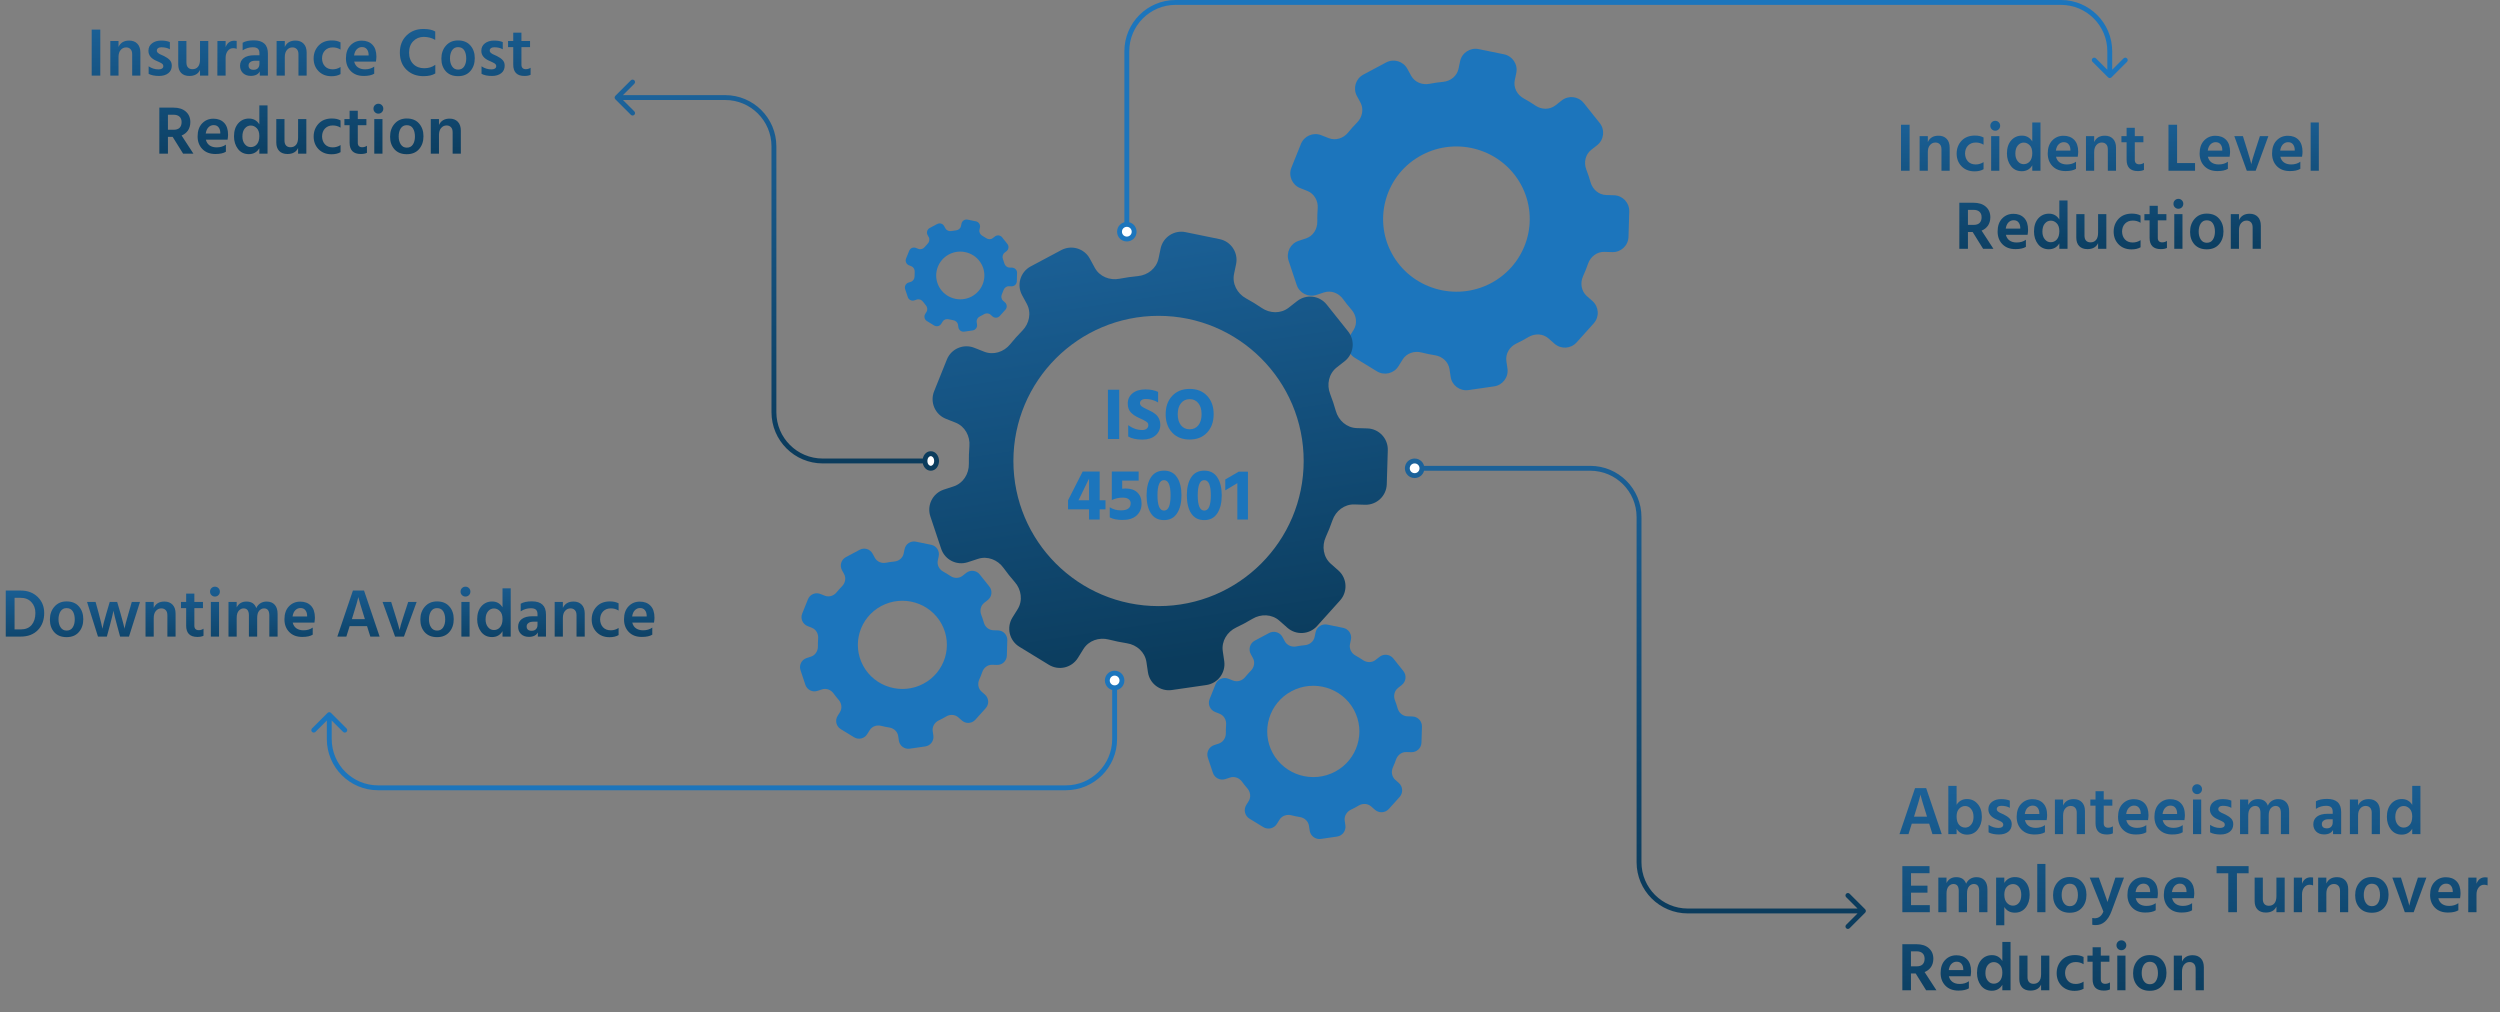 <svg width="1025" height="415" viewBox="0 0 1025 415" fill="none" xmlns="http://www.w3.org/2000/svg">
<rect x="0" y="0" width="1025" height="415" fill="#808080" stroke="none"/>
<path d="M784.748 334.832H790.068L789.816 333.992C789.181 331.976 788.659 330.287 788.248 328.924C787.856 327.543 787.613 326.675 787.52 326.32L787.408 325.76C787.24 326.693 786.437 329.447 785 334.02L784.748 334.832ZM792.308 342L790.964 337.716H783.824L782.48 342H778.784L785.168 323.128H789.732L796.116 342H792.308ZM805.731 339.312C806.702 339.312 807.514 338.911 808.167 338.108C808.821 337.305 809.147 336.26 809.147 334.972C809.147 333.553 808.811 332.452 808.139 331.668C807.486 330.865 806.674 330.464 805.703 330.464C804.789 330.464 803.977 330.828 803.267 331.556C802.558 332.265 802.203 333.339 802.203 334.776C802.203 336.251 802.539 337.38 803.211 338.164C803.883 338.929 804.723 339.312 805.731 339.312ZM802.203 322.204V329.96C803.193 328.392 804.611 327.608 806.459 327.608C808.233 327.608 809.689 328.271 810.827 329.596C811.985 330.903 812.563 332.676 812.563 334.916C812.563 336.932 812.013 338.649 810.911 340.068C809.829 341.487 808.354 342.196 806.487 342.196C804.621 342.196 803.193 341.403 802.203 339.816V342H798.815V322.204H802.203ZM824.024 328.252V331.22C823.09 330.66 821.924 330.38 820.524 330.38C819.945 330.38 819.488 330.511 819.152 330.772C818.834 331.015 818.676 331.332 818.676 331.724C818.676 331.873 818.694 332.013 818.732 332.144C818.788 332.275 818.872 332.405 818.984 332.536C819.114 332.648 819.236 332.751 819.348 332.844C819.46 332.937 819.618 333.04 819.824 333.152C820.029 333.245 820.206 333.329 820.356 333.404C820.505 333.479 820.71 333.572 820.972 333.684C821.233 333.796 821.438 333.889 821.588 333.964C822.577 334.449 823.361 334.991 823.94 335.588C824.518 336.185 824.808 336.96 824.808 337.912C824.808 339.237 824.332 340.273 823.38 341.02C822.428 341.767 821.158 342.14 819.572 342.14C817.817 342.14 816.398 341.851 815.316 341.272V338.192C816.566 339.032 817.92 339.452 819.376 339.452C819.992 339.452 820.468 339.34 820.804 339.116C821.158 338.873 821.336 338.547 821.336 338.136C821.336 337.893 821.28 337.679 821.168 337.492C821.056 337.287 820.841 337.091 820.524 336.904C820.206 336.717 819.954 336.587 819.768 336.512C819.6 336.419 819.254 336.26 818.732 336.036C818.676 336.017 818.629 335.999 818.592 335.98C818.573 335.961 818.536 335.943 818.48 335.924C818.424 335.905 818.377 335.887 818.34 335.868C816.268 334.935 815.232 333.591 815.232 331.836C815.232 330.529 815.726 329.503 816.716 328.756C817.705 328.009 818.946 327.636 820.44 327.636C821.877 327.636 823.072 327.841 824.024 328.252ZM836.129 333.74V333.32C836.091 332.405 835.839 331.677 835.373 331.136C834.925 330.576 834.262 330.296 833.385 330.296C832.582 330.296 831.882 330.595 831.285 331.192C830.706 331.771 830.333 332.62 830.165 333.74H836.129ZM838.425 338.304V341.216C837.435 341.832 836.007 342.14 834.141 342.14C831.882 342.14 830.099 341.468 828.793 340.124C827.486 338.78 826.833 337.044 826.833 334.916C826.833 332.657 827.449 330.884 828.681 329.596C829.913 328.308 831.453 327.664 833.301 327.664C835.149 327.664 836.614 328.224 837.697 329.344C838.779 330.464 839.321 332.097 839.321 334.244C839.321 334.767 839.255 335.439 839.125 336.26H830.221C830.463 337.287 830.967 338.071 831.733 338.612C832.517 339.153 833.487 339.424 834.645 339.424C836.138 339.424 837.398 339.051 838.425 338.304ZM845.869 327.804V330.24C846.672 328.504 848.128 327.636 850.237 327.636C851.656 327.636 852.776 328.065 853.597 328.924C854.418 329.783 854.829 330.996 854.829 332.564V342H851.469V333.264C851.469 332.331 851.245 331.631 850.797 331.164C850.349 330.679 849.742 330.436 848.977 330.436C848.1 330.436 847.362 330.781 846.765 331.472C846.168 332.144 845.869 333.115 845.869 334.384V342H842.509V327.804H845.869ZM862.529 330.324V337.548C862.529 338.145 862.688 338.603 863.005 338.92C863.322 339.219 863.761 339.368 864.321 339.368C865.03 339.368 865.684 339.172 866.281 338.78V341.664C865.628 341.981 864.788 342.14 863.761 342.14C860.7 342.14 859.169 340.591 859.169 337.492V330.324H857.041V327.804H859.169V324.388H862.529V327.804H866.057V330.324H862.529ZM877.69 333.74V333.32C877.653 332.405 877.401 331.677 876.934 331.136C876.486 330.576 875.824 330.296 874.946 330.296C874.144 330.296 873.444 330.595 872.846 331.192C872.268 331.771 871.894 332.62 871.726 333.74H877.69ZM879.986 338.304V341.216C878.997 341.832 877.569 342.14 875.702 342.14C873.444 342.14 871.661 341.468 870.354 340.124C869.048 338.78 868.394 337.044 868.394 334.916C868.394 332.657 869.01 330.884 870.242 329.596C871.474 328.308 873.014 327.664 874.862 327.664C876.71 327.664 878.176 328.224 879.258 329.344C880.341 330.464 880.882 332.097 880.882 334.244C880.882 334.767 880.817 335.439 880.686 336.26H871.782C872.025 337.287 872.529 338.071 873.294 338.612C874.078 339.153 875.049 339.424 876.206 339.424C877.7 339.424 878.96 339.051 879.986 338.304ZM892.611 333.74V333.32C892.573 332.405 892.321 331.677 891.855 331.136C891.407 330.576 890.744 330.296 889.867 330.296C889.064 330.296 888.364 330.595 887.767 331.192C887.188 331.771 886.815 332.62 886.647 333.74H892.611ZM894.907 338.304V341.216C893.917 341.832 892.489 342.14 890.623 342.14C888.364 342.14 886.581 341.468 885.275 340.124C883.968 338.78 883.315 337.044 883.315 334.916C883.315 332.657 883.931 330.884 885.163 329.596C886.395 328.308 887.935 327.664 889.783 327.664C891.631 327.664 893.096 328.224 894.179 329.344C895.261 330.464 895.803 332.097 895.803 334.244C895.803 334.767 895.737 335.439 895.607 336.26H886.703C886.945 337.287 887.449 338.071 888.215 338.612C888.999 339.153 889.969 339.424 891.127 339.424C892.62 339.424 893.88 339.051 894.907 338.304ZM899.131 342V327.804H902.491V342H899.131ZM898.795 323.548C898.795 322.988 898.991 322.512 899.383 322.12C899.775 321.728 900.251 321.532 900.811 321.532C901.371 321.532 901.847 321.728 902.239 322.12C902.631 322.512 902.827 322.988 902.827 323.548C902.827 324.127 902.631 324.612 902.239 325.004C901.847 325.396 901.371 325.592 900.811 325.592C900.251 325.592 899.775 325.396 899.383 325.004C898.991 324.612 898.795 324.127 898.795 323.548ZM914.849 328.252V331.22C913.915 330.66 912.749 330.38 911.349 330.38C910.77 330.38 910.313 330.511 909.977 330.772C909.659 331.015 909.501 331.332 909.501 331.724C909.501 331.873 909.519 332.013 909.557 332.144C909.613 332.275 909.697 332.405 909.809 332.536C909.939 332.648 910.061 332.751 910.173 332.844C910.285 332.937 910.443 333.04 910.649 333.152C910.854 333.245 911.031 333.329 911.181 333.404C911.33 333.479 911.535 333.572 911.797 333.684C912.058 333.796 912.263 333.889 912.413 333.964C913.402 334.449 914.186 334.991 914.765 335.588C915.343 336.185 915.633 336.96 915.633 337.912C915.633 339.237 915.157 340.273 914.205 341.02C913.253 341.767 911.983 342.14 910.397 342.14C908.642 342.14 907.223 341.851 906.141 341.272V338.192C907.391 339.032 908.745 339.452 910.201 339.452C910.817 339.452 911.293 339.34 911.629 339.116C911.983 338.873 912.161 338.547 912.161 338.136C912.161 337.893 912.105 337.679 911.993 337.492C911.881 337.287 911.666 337.091 911.349 336.904C911.031 336.717 910.779 336.587 910.593 336.512C910.425 336.419 910.079 336.26 909.557 336.036C909.501 336.017 909.454 335.999 909.417 335.98C909.398 335.961 909.361 335.943 909.305 335.924C909.249 335.905 909.202 335.887 909.165 335.868C907.093 334.935 906.057 333.591 906.057 331.836C906.057 330.529 906.551 329.503 907.541 328.756C908.53 328.009 909.771 327.636 911.265 327.636C912.702 327.636 913.897 327.841 914.849 328.252ZM921.774 327.804V330.044C922.576 328.439 923.911 327.636 925.778 327.636C927.85 327.636 929.194 328.532 929.81 330.324C930.183 329.465 930.743 328.803 931.49 328.336C932.236 327.869 933.086 327.636 934.038 327.636C935.475 327.636 936.586 328.075 937.37 328.952C938.154 329.811 938.546 331.043 938.546 332.648V342H935.158V333.292C935.158 331.388 934.43 330.436 932.974 330.436C932.246 330.436 931.592 330.753 931.014 331.388C930.454 332.023 930.174 333.021 930.174 334.384V342H926.786V333.292C926.786 331.388 926.058 330.436 924.602 330.436C923.874 330.436 923.22 330.753 922.642 331.388C922.063 332.023 921.774 333.021 921.774 334.384V342H918.414V327.804H921.774ZM956.409 335.896H954.673C953.795 335.896 953.123 336.083 952.657 336.456C952.19 336.811 951.957 337.268 951.957 337.828C951.957 339.023 952.647 339.62 954.029 339.62C954.775 339.62 955.354 339.405 955.765 338.976C956.194 338.528 956.409 337.949 956.409 337.24V335.896ZM949.521 331.64V328.532C950.585 327.879 952.115 327.552 954.113 327.552C957.958 327.552 959.881 329.344 959.881 332.928V342H956.549V340.292C955.895 341.505 954.663 342.112 952.853 342.112C951.509 342.112 950.435 341.72 949.633 340.936C948.849 340.152 948.457 339.163 948.457 337.968C948.457 336.624 948.961 335.569 949.969 334.804C950.977 334.039 952.433 333.656 954.337 333.656H956.409V332.788C956.409 332.004 956.203 331.407 955.793 330.996C955.382 330.585 954.682 330.38 953.693 330.38C952.181 330.38 950.79 330.8 949.521 331.64ZM966.808 327.804V330.24C967.611 328.504 969.067 327.636 971.176 327.636C972.595 327.636 973.715 328.065 974.536 328.924C975.357 329.783 975.768 330.996 975.768 332.564V342H972.408V333.264C972.408 332.331 972.184 331.631 971.736 331.164C971.288 330.679 970.681 330.436 969.916 330.436C969.039 330.436 968.301 330.781 967.704 331.472C967.107 332.144 966.808 333.115 966.808 334.384V342H963.448V327.804H966.808ZM985.484 339.312C986.492 339.312 987.332 338.929 988.004 338.164C988.676 337.38 989.012 336.251 989.012 334.776C989.012 333.339 988.657 332.265 987.948 331.556C987.239 330.828 986.427 330.464 985.512 330.464C984.541 330.464 983.72 330.865 983.048 331.668C982.395 332.452 982.068 333.553 982.068 334.972C982.068 336.26 982.395 337.305 983.048 338.108C983.701 338.911 984.513 339.312 985.484 339.312ZM989.012 322.204H992.372V342H989.012V339.788C988.041 341.393 986.604 342.196 984.7 342.196C982.833 342.196 981.349 341.487 980.248 340.068C979.165 338.649 978.624 336.932 978.624 334.916C978.624 332.676 979.193 330.903 980.332 329.596C981.489 328.271 982.964 327.608 984.756 327.608C986.604 327.608 988.023 328.401 989.012 329.988V322.204ZM783.516 371.116H791.216V374H779.96V355.128H791.104V358.012H783.516V363.136H790.264V365.992H783.516V371.116ZM798.073 359.804V362.044C798.876 360.439 800.21 359.636 802.077 359.636C804.149 359.636 805.493 360.532 806.109 362.324C806.482 361.465 807.042 360.803 807.789 360.336C808.536 359.869 809.385 359.636 810.337 359.636C811.774 359.636 812.885 360.075 813.669 360.952C814.453 361.811 814.845 363.043 814.845 364.648V374H811.457V365.292C811.457 363.388 810.729 362.436 809.273 362.436C808.545 362.436 807.892 362.753 807.313 363.388C806.753 364.023 806.473 365.021 806.473 366.384V374H803.085V365.292C803.085 363.388 802.357 362.436 800.901 362.436C800.173 362.436 799.52 362.753 798.941 363.388C798.362 364.023 798.073 365.021 798.073 366.384V374H794.713V359.804H798.073ZM825.299 371.312C826.307 371.312 827.128 370.929 827.763 370.164C828.397 369.38 828.715 368.288 828.715 366.888C828.715 365.488 828.397 364.405 827.763 363.64C827.128 362.856 826.325 362.464 825.355 362.464C824.384 362.464 823.544 362.828 822.835 363.556C822.125 364.284 821.771 365.367 821.771 366.804C821.771 368.241 822.116 369.352 822.807 370.136C823.497 370.92 824.328 371.312 825.299 371.312ZM821.771 359.804V361.988C822.779 360.401 824.225 359.608 826.111 359.608C827.959 359.608 829.424 360.271 830.507 361.596C831.608 362.921 832.159 364.667 832.159 366.832C832.159 368.96 831.608 370.724 830.507 372.124C829.424 373.505 827.949 374.196 826.083 374.196C824.179 374.196 822.741 373.421 821.771 371.872V379.348H818.411V359.804H821.771ZM835.276 374V354.204H838.636V374H835.276ZM848.585 374.224C846.438 374.224 844.758 373.552 843.545 372.208C842.35 370.864 841.753 369.147 841.753 367.056C841.753 364.891 842.378 363.108 843.629 361.708C844.88 360.289 846.532 359.58 848.585 359.58C850.769 359.58 852.458 360.271 853.653 361.652C854.848 363.015 855.445 364.751 855.445 366.86C855.445 369.007 854.838 370.771 853.625 372.152C852.43 373.533 850.75 374.224 848.585 374.224ZM848.585 362.324C847.521 362.324 846.7 362.763 846.121 363.64C845.561 364.517 845.281 365.619 845.281 366.944C845.281 368.251 845.57 369.343 846.149 370.22C846.728 371.097 847.549 371.536 848.613 371.536C849.714 371.536 850.545 371.107 851.105 370.248C851.665 369.389 851.945 368.297 851.945 366.972C851.945 365.609 851.674 364.499 851.133 363.64C850.592 362.763 849.742 362.324 848.585 362.324ZM862.389 373.72L856.789 359.804H860.513L862.165 364.34C862.669 365.684 863.07 366.813 863.369 367.728C863.686 368.643 863.882 369.221 863.957 369.464L864.041 369.856C864.228 369.203 864.825 367.364 865.833 364.34L867.317 359.804H870.845L865.721 373.608C864.302 377.397 862.137 379.292 859.225 379.292C858.684 379.292 858.217 379.245 857.825 379.152V376.38C858.124 376.455 858.441 376.492 858.777 376.492C860.476 376.492 861.68 375.568 862.389 373.72ZM881.546 365.74V365.32C881.509 364.405 881.257 363.677 880.79 363.136C880.342 362.576 879.679 362.296 878.802 362.296C877.999 362.296 877.299 362.595 876.702 363.192C876.123 363.771 875.75 364.62 875.582 365.74H881.546ZM883.842 370.304V373.216C882.853 373.832 881.425 374.14 879.558 374.14C877.299 374.14 875.517 373.468 874.21 372.124C872.903 370.78 872.25 369.044 872.25 366.916C872.25 364.657 872.866 362.884 874.098 361.596C875.33 360.308 876.87 359.664 878.718 359.664C880.566 359.664 882.031 360.224 883.114 361.344C884.197 362.464 884.738 364.097 884.738 366.244C884.738 366.767 884.673 367.439 884.542 368.26H875.638C875.881 369.287 876.385 370.071 877.15 370.612C877.934 371.153 878.905 371.424 880.062 371.424C881.555 371.424 882.815 371.051 883.842 370.304ZM896.466 365.74V365.32C896.429 364.405 896.177 363.677 895.71 363.136C895.262 362.576 894.6 362.296 893.722 362.296C892.92 362.296 892.22 362.595 891.622 363.192C891.044 363.771 890.67 364.62 890.502 365.74H896.466ZM898.762 370.304V373.216C897.773 373.832 896.345 374.14 894.478 374.14C892.22 374.14 890.437 373.468 889.13 372.124C887.824 370.78 887.17 369.044 887.17 366.916C887.17 364.657 887.786 362.884 889.018 361.596C890.25 360.308 891.79 359.664 893.638 359.664C895.486 359.664 896.952 360.224 898.034 361.344C899.117 362.464 899.658 364.097 899.658 366.244C899.658 366.767 899.593 367.439 899.462 368.26H890.558C890.801 369.287 891.305 370.071 892.07 370.612C892.854 371.153 893.825 371.424 894.982 371.424C896.476 371.424 897.736 371.051 898.762 370.304ZM921.932 355.128V358.04H917.144V374H913.588V358.04H908.8V355.128H921.932ZM933.331 359.804H936.719V374H933.331V371.676C932.584 373.319 931.128 374.14 928.963 374.14C927.525 374.14 926.405 373.729 925.603 372.908C924.8 372.087 924.399 370.92 924.399 369.408V359.804H927.759V368.624C927.759 369.52 927.973 370.201 928.403 370.668C928.851 371.135 929.457 371.368 930.223 371.368C931.193 371.368 931.949 371.041 932.491 370.388C933.051 369.735 933.331 368.745 933.331 367.42V359.804ZM943.831 359.804V362.324C944.484 360.569 945.679 359.692 947.415 359.692C947.807 359.692 948.124 359.72 948.367 359.776V363.024C947.937 362.837 947.461 362.744 946.939 362.744C946.024 362.744 945.277 363.117 944.699 363.864C944.12 364.611 943.831 365.544 943.831 366.664V374H940.443L940.471 359.804H943.831ZM953.802 359.804V362.24C954.605 360.504 956.061 359.636 958.17 359.636C959.589 359.636 960.709 360.065 961.53 360.924C962.351 361.783 962.762 362.996 962.762 364.564V374H959.402V365.264C959.402 364.331 959.178 363.631 958.73 363.164C958.282 362.679 957.675 362.436 956.91 362.436C956.033 362.436 955.295 362.781 954.698 363.472C954.101 364.144 953.802 365.115 953.802 366.384V374H950.442V359.804H953.802ZM972.45 374.224C970.303 374.224 968.623 373.552 967.41 372.208C966.215 370.864 965.618 369.147 965.618 367.056C965.618 364.891 966.243 363.108 967.494 361.708C968.745 360.289 970.397 359.58 972.45 359.58C974.634 359.58 976.323 360.271 977.518 361.652C978.713 363.015 979.31 364.751 979.31 366.86C979.31 369.007 978.703 370.771 977.49 372.152C976.295 373.533 974.615 374.224 972.45 374.224ZM972.45 362.324C971.386 362.324 970.565 362.763 969.986 363.64C969.426 364.517 969.146 365.619 969.146 366.944C969.146 368.251 969.435 369.343 970.014 370.22C970.593 371.097 971.414 371.536 972.478 371.536C973.579 371.536 974.41 371.107 974.97 370.248C975.53 369.389 975.81 368.297 975.81 366.972C975.81 365.609 975.539 364.499 974.998 363.64C974.457 362.763 973.607 362.324 972.45 362.324ZM985.974 374L980.85 359.804H984.378L986.254 365.824C986.627 367 986.945 368.055 987.206 368.988C987.467 369.903 987.635 370.528 987.71 370.864L987.794 371.368C987.981 370.323 988.513 368.475 989.39 365.824L991.35 359.804H994.822L989.614 374H985.974ZM1005.63 365.74V365.32C1005.59 364.405 1005.34 363.677 1004.87 363.136C1004.43 362.576 1003.76 362.296 1002.89 362.296C1002.08 362.296 1001.38 362.595 1000.79 363.192C1000.21 363.771 999.834 364.62 999.666 365.74H1005.63ZM1007.93 370.304V373.216C1006.94 373.832 1005.51 374.14 1003.64 374.14C1001.38 374.14 999.6 373.468 998.294 372.124C996.987 370.78 996.334 369.044 996.334 366.916C996.334 364.657 996.95 362.884 998.182 361.596C999.414 360.308 1000.95 359.664 1002.8 359.664C1004.65 359.664 1006.11 360.224 1007.2 361.344C1008.28 362.464 1008.82 364.097 1008.82 366.244C1008.82 366.767 1008.76 367.439 1008.63 368.26H999.722C999.964 369.287 1000.47 370.071 1001.23 370.612C1002.02 371.153 1002.99 371.424 1004.15 371.424C1005.64 371.424 1006.9 371.051 1007.93 370.304ZM1015.37 359.804V362.324C1016.02 360.569 1017.22 359.692 1018.95 359.692C1019.35 359.692 1019.66 359.72 1019.91 359.776V363.024C1019.48 362.837 1019 362.744 1018.48 362.744C1017.56 362.744 1016.82 363.117 1016.24 363.864C1015.66 364.611 1015.37 365.544 1015.37 366.664V374H1011.98L1012.01 359.804H1015.37ZM783.488 390.04V396.2H785.84C786.923 396.2 787.735 395.929 788.276 395.388C788.817 394.828 789.088 394.053 789.088 393.064C789.088 392.093 788.799 391.347 788.22 390.824C787.66 390.301 786.848 390.04 785.784 390.04H783.488ZM789.704 406L785.42 399.112H783.488V406H779.96V387.128H785.784C787.931 387.128 789.611 387.669 790.824 388.752C792.056 389.835 792.672 391.281 792.672 393.092C792.653 394.436 792.327 395.575 791.692 396.508C791.057 397.423 790.189 398.104 789.088 398.552L793.932 406H789.704ZM804.948 397.74V397.32C804.911 396.405 804.659 395.677 804.192 395.136C803.744 394.576 803.082 394.296 802.204 394.296C801.402 394.296 800.702 394.595 800.104 395.192C799.526 395.771 799.152 396.62 798.984 397.74H804.948ZM807.244 402.304V405.216C806.255 405.832 804.827 406.14 802.96 406.14C800.702 406.14 798.919 405.468 797.612 404.124C796.306 402.78 795.652 401.044 795.652 398.916C795.652 396.657 796.268 394.884 797.5 393.596C798.732 392.308 800.272 391.664 802.12 391.664C803.968 391.664 805.434 392.224 806.516 393.344C807.599 394.464 808.14 396.097 808.14 398.244C808.14 398.767 808.075 399.439 807.944 400.26H799.04C799.283 401.287 799.787 402.071 800.552 402.612C801.336 403.153 802.307 403.424 803.464 403.424C804.958 403.424 806.218 403.051 807.244 402.304ZM817.433 403.312C818.441 403.312 819.281 402.929 819.953 402.164C820.625 401.38 820.961 400.251 820.961 398.776C820.961 397.339 820.606 396.265 819.897 395.556C819.187 394.828 818.375 394.464 817.461 394.464C816.49 394.464 815.669 394.865 814.997 395.668C814.343 396.452 814.017 397.553 814.017 398.972C814.017 400.26 814.343 401.305 814.997 402.108C815.65 402.911 816.462 403.312 817.433 403.312ZM820.961 386.204H824.321V406H820.961V403.788C819.99 405.393 818.553 406.196 816.649 406.196C814.782 406.196 813.298 405.487 812.197 404.068C811.114 402.649 810.573 400.932 810.573 398.916C810.573 396.676 811.142 394.903 812.281 393.596C813.438 392.271 814.913 391.608 816.705 391.608C818.553 391.608 819.971 392.401 820.961 393.988V386.204ZM836.846 391.804H840.234V406H836.846V403.676C836.099 405.319 834.643 406.14 832.478 406.14C831.04 406.14 829.92 405.729 829.118 404.908C828.315 404.087 827.914 402.92 827.914 401.408V391.804H831.274V400.624C831.274 401.52 831.488 402.201 831.918 402.668C832.366 403.135 832.972 403.368 833.738 403.368C834.708 403.368 835.464 403.041 836.006 402.388C836.566 401.735 836.846 400.745 836.846 399.42V391.804ZM846.674 398.944C846.711 400.288 847.112 401.371 847.878 402.192C848.662 403.013 849.716 403.424 851.042 403.424C852.199 403.424 853.272 403.107 854.262 402.472V405.384C853.272 405.963 852.04 406.252 850.566 406.252C848.382 406.252 846.608 405.561 845.246 404.18C843.902 402.799 843.23 401.053 843.23 398.944C843.248 396.872 843.92 395.127 845.246 393.708C846.59 392.289 848.419 391.58 850.734 391.58C852.115 391.58 853.291 391.841 854.262 392.364V395.332C853.328 394.735 852.264 394.436 851.07 394.436C849.763 394.436 848.708 394.847 847.906 395.668C847.103 396.489 846.692 397.581 846.674 398.944ZM861.326 394.324V401.548C861.326 402.145 861.485 402.603 861.802 402.92C862.119 403.219 862.558 403.368 863.118 403.368C863.827 403.368 864.481 403.172 865.078 402.78V405.664C864.425 405.981 863.585 406.14 862.558 406.14C859.497 406.14 857.966 404.591 857.966 401.492V394.324H855.838V391.804H857.966V388.388H861.326V391.804H864.854V394.324H861.326ZM868.087 406V391.804H871.447V406H868.087ZM867.751 387.548C867.751 386.988 867.947 386.512 868.339 386.12C868.731 385.728 869.207 385.532 869.767 385.532C870.327 385.532 870.803 385.728 871.195 386.12C871.587 386.512 871.783 386.988 871.783 387.548C871.783 388.127 871.587 388.612 871.195 389.004C870.803 389.396 870.327 389.592 869.767 389.592C869.207 389.592 868.731 389.396 868.339 389.004C867.947 388.612 867.751 388.127 867.751 387.548ZM881.397 406.224C879.25 406.224 877.57 405.552 876.357 404.208C875.162 402.864 874.565 401.147 874.565 399.056C874.565 396.891 875.19 395.108 876.441 393.708C877.691 392.289 879.343 391.58 881.397 391.58C883.581 391.58 885.27 392.271 886.465 393.652C887.659 395.015 888.257 396.751 888.257 398.86C888.257 401.007 887.65 402.771 886.437 404.152C885.242 405.533 883.562 406.224 881.397 406.224ZM881.397 394.324C880.333 394.324 879.511 394.763 878.933 395.64C878.373 396.517 878.093 397.619 878.093 398.944C878.093 400.251 878.382 401.343 878.961 402.22C879.539 403.097 880.361 403.536 881.425 403.536C882.526 403.536 883.357 403.107 883.917 402.248C884.477 401.389 884.757 400.297 884.757 398.972C884.757 397.609 884.486 396.499 883.945 395.64C883.403 394.763 882.554 394.324 881.397 394.324ZM894.613 391.804V394.24C895.415 392.504 896.871 391.636 898.981 391.636C900.399 391.636 901.519 392.065 902.341 392.924C903.162 393.783 903.573 394.996 903.573 396.564V406H900.213V397.264C900.213 396.331 899.989 395.631 899.541 395.164C899.093 394.679 898.486 394.436 897.721 394.436C896.843 394.436 896.106 394.781 895.509 395.472C894.911 396.144 894.613 397.115 894.613 398.384V406H891.253V391.804H894.613Z" fill="url(#paint0_linear_5019_1825)"/>
<path d="M779.408 70V51.128H782.936V70H779.408ZM790.406 55.804V58.24C791.209 56.504 792.665 55.636 794.774 55.636C796.193 55.636 797.313 56.065 798.134 56.924C798.956 57.783 799.366 58.996 799.366 60.564V70H796.006V61.264C796.006 60.331 795.782 59.631 795.334 59.164C794.886 58.679 794.28 58.436 793.514 58.436C792.637 58.436 791.9 58.781 791.302 59.472C790.705 60.144 790.406 61.115 790.406 62.384V70H787.046V55.804H790.406ZM805.666 62.944C805.704 64.288 806.105 65.371 806.87 66.192C807.654 67.013 808.709 67.424 810.034 67.424C811.192 67.424 812.265 67.107 813.254 66.472V69.384C812.265 69.963 811.033 70.252 809.558 70.252C807.374 70.252 805.601 69.561 804.238 68.18C802.894 66.799 802.222 65.053 802.222 62.944C802.241 60.872 802.913 59.127 804.238 57.708C805.582 56.289 807.412 55.58 809.726 55.58C811.108 55.58 812.284 55.841 813.254 56.364V59.332C812.321 58.735 811.257 58.436 810.062 58.436C808.756 58.436 807.701 58.847 806.898 59.668C806.096 60.489 805.685 61.581 805.666 62.944ZM816.371 70V55.804H819.731V70H816.371ZM816.035 51.548C816.035 50.988 816.231 50.512 816.623 50.12C817.015 49.728 817.491 49.532 818.051 49.532C818.611 49.532 819.087 49.728 819.479 50.12C819.871 50.512 820.067 50.988 820.067 51.548C820.067 52.127 819.871 52.612 819.479 53.004C819.087 53.396 818.611 53.592 818.051 53.592C817.491 53.592 817.015 53.396 816.623 53.004C816.231 52.612 816.035 52.127 816.035 51.548ZM829.708 67.312C830.716 67.312 831.556 66.929 832.228 66.164C832.9 65.38 833.236 64.251 833.236 62.776C833.236 61.339 832.881 60.265 832.172 59.556C831.463 58.828 830.651 58.464 829.736 58.464C828.765 58.464 827.944 58.865 827.272 59.668C826.619 60.452 826.292 61.553 826.292 62.972C826.292 64.26 826.619 65.305 827.272 66.108C827.925 66.911 828.737 67.312 829.708 67.312ZM833.236 50.204H836.596V70H833.236V67.788C832.265 69.393 830.828 70.196 828.924 70.196C827.057 70.196 825.573 69.487 824.472 68.068C823.389 66.649 822.848 64.932 822.848 62.916C822.848 60.676 823.417 58.903 824.556 57.596C825.713 56.271 827.188 55.608 828.98 55.608C830.828 55.608 832.247 56.401 833.236 57.988V50.204ZM848.869 61.74V61.32C848.832 60.405 848.58 59.677 848.113 59.136C847.665 58.576 847.002 58.296 846.125 58.296C845.322 58.296 844.622 58.595 844.025 59.192C843.446 59.771 843.073 60.62 842.905 61.74H848.869ZM851.165 66.304V69.216C850.176 69.832 848.748 70.14 846.881 70.14C844.622 70.14 842.84 69.468 841.533 68.124C840.226 66.78 839.573 65.044 839.573 62.916C839.573 60.657 840.189 58.884 841.421 57.596C842.653 56.308 844.193 55.664 846.041 55.664C847.889 55.664 849.354 56.224 850.437 57.344C851.52 58.464 852.061 60.097 852.061 62.244C852.061 62.767 851.996 63.439 851.865 64.26H842.961C843.204 65.287 843.708 66.071 844.473 66.612C845.257 67.153 846.228 67.424 847.385 67.424C848.878 67.424 850.138 67.051 851.165 66.304ZM858.609 55.804V58.24C859.412 56.504 860.868 55.636 862.977 55.636C864.396 55.636 865.516 56.065 866.337 56.924C867.159 57.783 867.569 58.996 867.569 60.564V70H864.209V61.264C864.209 60.331 863.985 59.631 863.537 59.164C863.089 58.679 862.483 58.436 861.717 58.436C860.84 58.436 860.103 58.781 859.505 59.472C858.908 60.144 858.609 61.115 858.609 62.384V70H855.249V55.804H858.609ZM875.269 58.324V65.548C875.269 66.145 875.428 66.603 875.745 66.92C876.063 67.219 876.501 67.368 877.061 67.368C877.771 67.368 878.424 67.172 879.021 66.78V69.664C878.368 69.981 877.528 70.14 876.501 70.14C873.44 70.14 871.909 68.591 871.909 65.492V58.324H869.781V55.804H871.909V52.388H875.269V55.804H878.797V58.324H875.269ZM892.604 66.864H899.968V70H889.076V51.128H892.604V66.864ZM911.139 61.74V61.32C911.101 60.405 910.849 59.677 910.383 59.136C909.935 58.576 909.272 58.296 908.395 58.296C907.592 58.296 906.892 58.595 906.295 59.192C905.716 59.771 905.343 60.62 905.175 61.74H911.139ZM913.435 66.304V69.216C912.445 69.832 911.017 70.14 909.151 70.14C906.892 70.14 905.109 69.468 903.803 68.124C902.496 66.78 901.843 65.044 901.843 62.916C901.843 60.657 902.459 58.884 903.691 57.596C904.923 56.308 906.463 55.664 908.311 55.664C910.159 55.664 911.624 56.224 912.707 57.344C913.789 58.464 914.331 60.097 914.331 62.244C914.331 62.767 914.265 63.439 914.135 64.26H905.231C905.473 65.287 905.977 66.071 906.743 66.612C907.527 67.153 908.497 67.424 909.655 67.424C911.148 67.424 912.408 67.051 913.435 66.304ZM921.187 70L916.063 55.804H919.591L921.467 61.824C921.84 63 922.158 64.055 922.419 64.988C922.68 65.903 922.848 66.528 922.923 66.864L923.007 67.368C923.194 66.323 923.726 64.475 924.603 61.824L926.563 55.804H930.035L924.827 70H921.187ZM940.842 61.74V61.32C940.805 60.405 940.553 59.677 940.086 59.136C939.638 58.576 938.976 58.296 938.098 58.296C937.296 58.296 936.596 58.595 935.998 59.192C935.42 59.771 935.046 60.62 934.878 61.74H940.842ZM943.138 66.304V69.216C942.149 69.832 940.721 70.14 938.854 70.14C936.596 70.14 934.813 69.468 933.506 68.124C932.2 66.78 931.546 65.044 931.546 62.916C931.546 60.657 932.162 58.884 933.394 57.596C934.626 56.308 936.166 55.664 938.014 55.664C939.862 55.664 941.328 56.224 942.41 57.344C943.493 58.464 944.034 60.097 944.034 62.244C944.034 62.767 943.969 63.439 943.838 64.26H934.934C935.177 65.287 935.681 66.071 936.446 66.612C937.23 67.153 938.201 67.424 939.358 67.424C940.852 67.424 942.112 67.051 943.138 66.304ZM947.363 70V50.204H950.723V70H947.363ZM806.856 86.04V92.2H809.208C810.29 92.2 811.102 91.929 811.644 91.388C812.185 90.828 812.456 90.053 812.456 89.064C812.456 88.093 812.166 87.347 811.588 86.824C811.028 86.301 810.216 86.04 809.152 86.04H806.856ZM813.072 102L808.788 95.112H806.856V102H803.328V83.128H809.152C811.298 83.128 812.978 83.669 814.192 84.752C815.424 85.835 816.04 87.281 816.04 89.092C816.021 90.436 815.694 91.575 815.06 92.508C814.425 93.423 813.557 94.104 812.456 94.552L817.3 102H813.072ZM828.316 93.74V93.32C828.279 92.405 828.027 91.677 827.56 91.136C827.112 90.576 826.449 90.296 825.572 90.296C824.769 90.296 824.069 90.595 823.472 91.192C822.893 91.771 822.52 92.62 822.352 93.74H828.316ZM830.612 98.304V101.216C829.623 101.832 828.195 102.14 826.328 102.14C824.069 102.14 822.287 101.468 820.98 100.124C819.673 98.78 819.02 97.044 819.02 94.916C819.02 92.657 819.636 90.884 820.868 89.596C822.1 88.308 823.64 87.664 825.488 87.664C827.336 87.664 828.801 88.224 829.884 89.344C830.967 90.464 831.508 92.097 831.508 94.244C831.508 94.767 831.443 95.439 831.312 96.26H822.408C822.651 97.287 823.155 98.071 823.92 98.612C824.704 99.153 825.675 99.424 826.832 99.424C828.325 99.424 829.585 99.051 830.612 98.304ZM840.8 99.312C841.808 99.312 842.648 98.929 843.32 98.164C843.992 97.38 844.328 96.251 844.328 94.776C844.328 93.339 843.974 92.265 843.264 91.556C842.555 90.828 841.743 90.464 840.828 90.464C839.858 90.464 839.036 90.865 838.364 91.668C837.711 92.452 837.384 93.553 837.384 94.972C837.384 96.26 837.711 97.305 838.364 98.108C839.018 98.911 839.83 99.312 840.8 99.312ZM844.328 82.204H847.688V102H844.328V99.788C843.358 101.393 841.92 102.196 840.016 102.196C838.15 102.196 836.666 101.487 835.564 100.068C834.482 98.649 833.94 96.932 833.94 94.916C833.94 92.676 834.51 90.903 835.648 89.596C836.806 88.271 838.28 87.608 840.072 87.608C841.92 87.608 843.339 88.401 844.328 89.988V82.204ZM860.213 87.804H863.601V102H860.213V99.676C859.466 101.319 858.01 102.14 855.845 102.14C854.408 102.14 853.288 101.729 852.485 100.908C851.682 100.087 851.281 98.92 851.281 97.408V87.804H854.641V96.624C854.641 97.52 854.856 98.201 855.285 98.668C855.733 99.135 856.34 99.368 857.105 99.368C858.076 99.368 858.832 99.041 859.373 98.388C859.933 97.735 860.213 96.745 860.213 95.42V87.804ZM870.041 94.944C870.079 96.288 870.48 97.371 871.245 98.192C872.029 99.013 873.084 99.424 874.409 99.424C875.567 99.424 876.64 99.107 877.629 98.472V101.384C876.64 101.963 875.408 102.252 873.933 102.252C871.749 102.252 869.976 101.561 868.613 100.18C867.269 98.799 866.597 97.053 866.597 94.944C866.616 92.872 867.288 91.127 868.613 89.708C869.957 88.289 871.787 87.58 874.101 87.58C875.483 87.58 876.659 87.841 877.629 88.364V91.332C876.696 90.735 875.632 90.436 874.437 90.436C873.131 90.436 872.076 90.847 871.273 91.668C870.471 92.489 870.06 93.581 870.041 94.944ZM884.694 90.324V97.548C884.694 98.145 884.852 98.603 885.17 98.92C885.487 99.219 885.926 99.368 886.486 99.368C887.195 99.368 887.848 99.172 888.446 98.78V101.664C887.792 101.981 886.952 102.14 885.926 102.14C882.864 102.14 881.334 100.591 881.334 97.492V90.324H879.206V87.804H881.334V84.388H884.694V87.804H888.222V90.324H884.694ZM891.455 102V87.804H894.815V102H891.455ZM891.119 83.548C891.119 82.988 891.315 82.512 891.707 82.12C892.099 81.728 892.575 81.532 893.135 81.532C893.695 81.532 894.171 81.728 894.563 82.12C894.955 82.512 895.151 82.988 895.151 83.548C895.151 84.127 894.955 84.612 894.563 85.004C894.171 85.396 893.695 85.592 893.135 85.592C892.575 85.592 892.099 85.396 891.707 85.004C891.315 84.612 891.119 84.127 891.119 83.548ZM904.764 102.224C902.618 102.224 900.938 101.552 899.724 100.208C898.53 98.864 897.932 97.147 897.932 95.056C897.932 92.891 898.558 91.108 899.808 89.708C901.059 88.289 902.711 87.58 904.764 87.58C906.948 87.58 908.638 88.271 909.832 89.652C911.027 91.015 911.624 92.751 911.624 94.86C911.624 97.007 911.018 98.771 909.804 100.152C908.61 101.533 906.93 102.224 904.764 102.224ZM904.764 90.324C903.7 90.324 902.879 90.763 902.3 91.64C901.74 92.517 901.46 93.619 901.46 94.944C901.46 96.251 901.75 97.343 902.328 98.22C902.907 99.097 903.728 99.536 904.792 99.536C905.894 99.536 906.724 99.107 907.284 98.248C907.844 97.389 908.124 96.297 908.124 94.972C908.124 93.609 907.854 92.499 907.312 91.64C906.771 90.763 905.922 90.324 904.764 90.324ZM917.98 87.804V90.24C918.783 88.504 920.239 87.636 922.348 87.636C923.767 87.636 924.887 88.065 925.708 88.924C926.53 89.783 926.94 90.996 926.94 92.564V102H923.58V93.264C923.58 92.331 923.356 91.631 922.908 91.164C922.46 90.679 921.854 90.436 921.088 90.436C920.211 90.436 919.474 90.781 918.876 91.472C918.279 92.144 917.98 93.115 917.98 94.384V102H914.62V87.804H917.98Z" fill="url(#paint1_linear_5019_1825)"/>
<path d="M5.97 258.06H8.462C10.441 258.06 11.943 257.453 12.97 256.24C13.997 255.008 14.51 253.365 14.51 251.312C14.51 249.501 13.959 248.017 12.858 246.86C11.775 245.684 10.291 245.096 8.406 245.096H5.97V258.06ZM2.358 242.128H8.518C11.337 242.128 13.642 242.996 15.434 244.732C17.226 246.468 18.122 248.661 18.122 251.312C18.122 254.205 17.254 256.548 15.518 258.34C13.782 260.113 11.449 261 8.518 261H2.358V242.128ZM27.289 261.224C25.142 261.224 23.462 260.552 22.249 259.208C21.054 257.864 20.457 256.147 20.457 254.056C20.457 251.891 21.082 250.108 22.333 248.708C23.583 247.289 25.235 246.58 27.289 246.58C29.473 246.58 31.162 247.271 32.357 248.652C33.551 250.015 34.149 251.751 34.149 253.86C34.149 256.007 33.542 257.771 32.329 259.152C31.134 260.533 29.454 261.224 27.289 261.224ZM27.289 249.324C26.225 249.324 25.403 249.763 24.825 250.64C24.265 251.517 23.985 252.619 23.985 253.944C23.985 255.251 24.274 256.343 24.853 257.22C25.431 258.097 26.253 258.536 27.317 258.536C28.418 258.536 29.249 258.107 29.809 257.248C30.369 256.389 30.649 255.297 30.649 253.972C30.649 252.609 30.378 251.499 29.837 250.64C29.295 249.763 28.446 249.324 27.289 249.324ZM40.169 261L35.689 246.804H39.189L40.477 251.48C40.85 252.824 41.158 254.028 41.401 255.092C41.662 256.137 41.821 256.847 41.877 257.22L41.989 257.78C42.175 256.641 42.717 254.541 43.613 251.48L44.985 246.804H48.037L49.409 251.48C49.819 252.861 50.155 254.084 50.417 255.148C50.697 256.193 50.874 256.893 50.949 257.248L51.033 257.808C51.219 256.707 51.77 254.597 52.685 251.48L54.029 246.804H57.389L52.881 261H49.241L47.981 256.352C47.645 255.139 47.355 254.037 47.113 253.048C46.87 252.04 46.711 251.349 46.637 250.976L46.525 250.388C46.282 251.62 45.797 253.608 45.069 256.352L43.809 261H40.169ZM63.026 246.804V249.24C63.829 247.504 65.285 246.636 67.394 246.636C68.813 246.636 69.933 247.065 70.754 247.924C71.576 248.783 71.987 249.996 71.987 251.564V261H68.626V252.264C68.626 251.331 68.403 250.631 67.954 250.164C67.507 249.679 66.9 249.436 66.135 249.436C65.257 249.436 64.52 249.781 63.922 250.472C63.325 251.144 63.026 252.115 63.026 253.384V261H59.666V246.804H63.026ZM79.686 249.324V256.548C79.686 257.145 79.845 257.603 80.162 257.92C80.48 258.219 80.918 258.368 81.478 258.368C82.188 258.368 82.841 258.172 83.439 257.78V260.664C82.785 260.981 81.945 261.14 80.918 261.14C77.857 261.14 76.326 259.591 76.326 256.492V249.324H74.198V246.804H76.326V243.388H79.686V246.804H83.215V249.324H79.686ZM86.448 261V246.804H89.808V261H86.448ZM86.112 242.548C86.112 241.988 86.308 241.512 86.7 241.12C87.092 240.728 87.568 240.532 88.128 240.532C88.688 240.532 89.164 240.728 89.556 241.12C89.948 241.512 90.144 241.988 90.144 242.548C90.144 243.127 89.948 243.612 89.556 244.004C89.164 244.396 88.688 244.592 88.128 244.592C87.568 244.592 87.092 244.396 86.7 244.004C86.308 243.612 86.112 243.127 86.112 242.548ZM97.041 246.804V249.044C97.844 247.439 99.179 246.636 101.045 246.636C103.117 246.636 104.461 247.532 105.077 249.324C105.451 248.465 106.011 247.803 106.757 247.336C107.504 246.869 108.353 246.636 109.305 246.636C110.743 246.636 111.853 247.075 112.637 247.952C113.421 248.811 113.813 250.043 113.813 251.648V261H110.425V252.292C110.425 250.388 109.697 249.436 108.241 249.436C107.513 249.436 106.86 249.753 106.281 250.388C105.721 251.023 105.441 252.021 105.441 253.384V261H102.053V252.292C102.053 250.388 101.325 249.436 99.869 249.436C99.141 249.436 98.488 249.753 97.909 250.388C97.331 251.023 97.041 252.021 97.041 253.384V261H93.681V246.804H97.041ZM125.919 252.74V252.32C125.882 251.405 125.63 250.677 125.163 250.136C124.715 249.576 124.052 249.296 123.175 249.296C122.372 249.296 121.672 249.595 121.075 250.192C120.496 250.771 120.123 251.62 119.955 252.74H125.919ZM128.215 257.304V260.216C127.226 260.832 125.798 261.14 123.931 261.14C121.672 261.14 119.89 260.468 118.583 259.124C117.276 257.78 116.623 256.044 116.623 253.916C116.623 251.657 117.239 249.884 118.471 248.596C119.703 247.308 121.243 246.664 123.091 246.664C124.939 246.664 126.404 247.224 127.487 248.344C128.57 249.464 129.111 251.097 129.111 253.244C129.111 253.767 129.046 254.439 128.915 255.26H120.011C120.254 256.287 120.758 257.071 121.523 257.612C122.307 258.153 123.278 258.424 124.435 258.424C125.928 258.424 127.188 258.051 128.215 257.304ZM144.273 253.832H149.593L149.341 252.992C148.706 250.976 148.183 249.287 147.773 247.924C147.381 246.543 147.138 245.675 147.045 245.32L146.933 244.76C146.765 245.693 145.962 248.447 144.525 253.02L144.273 253.832ZM151.833 261L150.489 256.716H143.349L142.005 261H138.309L144.693 242.128H149.257L155.641 261H151.833ZM161.98 261L156.856 246.804H160.384L162.26 252.824C162.633 254 162.95 255.055 163.212 255.988C163.473 256.903 163.641 257.528 163.716 257.864L163.8 258.368C163.986 257.323 164.518 255.475 165.396 252.824L167.356 246.804H170.828L165.62 261H161.98ZM179.171 261.224C177.025 261.224 175.345 260.552 174.131 259.208C172.937 257.864 172.339 256.147 172.339 254.056C172.339 251.891 172.965 250.108 174.215 248.708C175.466 247.289 177.118 246.58 179.171 246.58C181.355 246.58 183.045 247.271 184.239 248.652C185.434 250.015 186.031 251.751 186.031 253.86C186.031 256.007 185.425 257.771 184.211 259.152C183.017 260.533 181.337 261.224 179.171 261.224ZM179.171 249.324C178.107 249.324 177.286 249.763 176.707 250.64C176.147 251.517 175.867 252.619 175.867 253.944C175.867 255.251 176.157 256.343 176.735 257.22C177.314 258.097 178.135 258.536 179.199 258.536C180.301 258.536 181.131 258.107 181.691 257.248C182.251 256.389 182.531 255.297 182.531 253.972C182.531 252.609 182.261 251.499 181.719 250.64C181.178 249.763 180.329 249.324 179.171 249.324ZM189.167 261V246.804H192.527V261H189.167ZM188.831 242.548C188.831 241.988 189.027 241.512 189.419 241.12C189.811 240.728 190.287 240.532 190.847 240.532C191.407 240.532 191.883 240.728 192.275 241.12C192.667 241.512 192.863 241.988 192.863 242.548C192.863 243.127 192.667 243.612 192.275 244.004C191.883 244.396 191.407 244.592 190.847 244.592C190.287 244.592 189.811 244.396 189.419 244.004C189.027 243.612 188.831 243.127 188.831 242.548ZM202.505 258.312C203.513 258.312 204.353 257.929 205.025 257.164C205.697 256.38 206.033 255.251 206.033 253.776C206.033 252.339 205.678 251.265 204.969 250.556C204.26 249.828 203.448 249.464 202.533 249.464C201.562 249.464 200.741 249.865 200.069 250.668C199.416 251.452 199.089 252.553 199.089 253.972C199.089 255.26 199.416 256.305 200.069 257.108C200.722 257.911 201.534 258.312 202.505 258.312ZM206.033 241.204H209.393V261H206.033V258.788C205.062 260.393 203.625 261.196 201.721 261.196C199.854 261.196 198.37 260.487 197.269 259.068C196.186 257.649 195.645 255.932 195.645 253.916C195.645 251.676 196.214 249.903 197.353 248.596C198.51 247.271 199.985 246.608 201.777 246.608C203.625 246.608 205.044 247.401 206.033 248.988V241.204ZM220.378 254.896H218.642C217.765 254.896 217.093 255.083 216.626 255.456C216.159 255.811 215.926 256.268 215.926 256.828C215.926 258.023 216.617 258.62 217.998 258.62C218.745 258.62 219.323 258.405 219.734 257.976C220.163 257.528 220.378 256.949 220.378 256.24V254.896ZM213.49 250.64V247.532C214.554 246.879 216.085 246.552 218.082 246.552C221.927 246.552 223.85 248.344 223.85 251.928V261H220.518V259.292C219.865 260.505 218.633 261.112 216.822 261.112C215.478 261.112 214.405 260.72 213.602 259.936C212.818 259.152 212.426 258.163 212.426 256.968C212.426 255.624 212.93 254.569 213.938 253.804C214.946 253.039 216.402 252.656 218.306 252.656H220.378V251.788C220.378 251.004 220.173 250.407 219.762 249.996C219.351 249.585 218.651 249.38 217.662 249.38C216.15 249.38 214.759 249.8 213.49 250.64ZM230.777 246.804V249.24C231.58 247.504 233.036 246.636 235.145 246.636C236.564 246.636 237.684 247.065 238.505 247.924C239.327 248.783 239.737 249.996 239.737 251.564V261H236.377V252.264C236.377 251.331 236.153 250.631 235.705 250.164C235.257 249.679 234.651 249.436 233.885 249.436C233.008 249.436 232.271 249.781 231.673 250.472C231.076 251.144 230.777 252.115 230.777 253.384V261H227.417V246.804H230.777ZM246.037 253.944C246.075 255.288 246.476 256.371 247.241 257.192C248.025 258.013 249.08 258.424 250.405 258.424C251.563 258.424 252.636 258.107 253.625 257.472V260.384C252.636 260.963 251.404 261.252 249.929 261.252C247.745 261.252 245.972 260.561 244.609 259.18C243.265 257.799 242.593 256.053 242.593 253.944C242.612 251.872 243.284 250.127 244.609 248.708C245.953 247.289 247.783 246.58 250.097 246.58C251.479 246.58 252.655 246.841 253.625 247.364V250.332C252.692 249.735 251.628 249.436 250.433 249.436C249.127 249.436 248.072 249.847 247.269 250.668C246.467 251.489 246.056 252.581 246.037 253.944ZM265.142 252.74V252.32C265.104 251.405 264.852 250.677 264.386 250.136C263.938 249.576 263.275 249.296 262.398 249.296C261.595 249.296 260.895 249.595 260.298 250.192C259.719 250.771 259.346 251.62 259.178 252.74H265.142ZM267.438 257.304V260.216C266.448 260.832 265.02 261.14 263.154 261.14C260.895 261.14 259.112 260.468 257.806 259.124C256.499 257.78 255.846 256.044 255.846 253.916C255.846 251.657 256.462 249.884 257.694 248.596C258.926 247.308 260.466 246.664 262.314 246.664C264.162 246.664 265.627 247.224 266.71 248.344C267.792 249.464 268.334 251.097 268.334 253.244C268.334 253.767 268.268 254.439 268.138 255.26H259.234C259.476 256.287 259.98 257.071 260.746 257.612C261.53 258.153 262.5 258.424 263.658 258.424C265.151 258.424 266.411 258.051 267.438 257.304Z" fill="url(#paint2_linear_5019_1825)"/>
<path d="M37.593 31V12.128H41.121V31H37.593ZM48.592 16.804V19.24C49.394 17.504 50.85 16.636 52.96 16.636C54.378 16.636 55.498 17.065 56.32 17.924C57.141 18.783 57.552 19.996 57.552 21.564V31H54.192V22.264C54.192 21.331 53.968 20.631 53.52 20.164C53.072 19.679 52.465 19.436 51.7 19.436C50.822 19.436 50.085 19.781 49.488 20.472C48.89 21.144 48.592 22.115 48.592 23.384V31H45.232V16.804H48.592ZM69.648 17.252V20.22C68.714 19.66 67.548 19.38 66.148 19.38C65.569 19.38 65.112 19.511 64.776 19.772C64.458 20.015 64.3 20.332 64.3 20.724C64.3 20.873 64.318 21.013 64.356 21.144C64.412 21.275 64.496 21.405 64.608 21.536C64.738 21.648 64.86 21.751 64.972 21.844C65.084 21.937 65.242 22.04 65.448 22.152C65.653 22.245 65.83 22.329 65.98 22.404C66.129 22.479 66.334 22.572 66.596 22.684C66.857 22.796 67.062 22.889 67.212 22.964C68.201 23.449 68.985 23.991 69.564 24.588C70.142 25.185 70.432 25.96 70.432 26.912C70.432 28.237 69.956 29.273 69.004 30.02C68.052 30.767 66.782 31.14 65.196 31.14C63.441 31.14 62.022 30.851 60.94 30.272V27.192C62.19 28.032 63.544 28.452 65 28.452C65.616 28.452 66.092 28.34 66.428 28.116C66.782 27.873 66.96 27.547 66.96 27.136C66.96 26.893 66.904 26.679 66.792 26.492C66.68 26.287 66.465 26.091 66.148 25.904C65.83 25.717 65.578 25.587 65.392 25.512C65.224 25.419 64.878 25.26 64.356 25.036C64.3 25.017 64.253 24.999 64.216 24.98C64.197 24.961 64.16 24.943 64.104 24.924C64.048 24.905 64.001 24.887 63.964 24.868C61.892 23.935 60.856 22.591 60.856 20.836C60.856 19.529 61.35 18.503 62.34 17.756C63.329 17.009 64.57 16.636 66.064 16.636C67.501 16.636 68.696 16.841 69.648 17.252ZM82.005 16.804H85.393V31H82.005V28.676C81.258 30.319 79.802 31.14 77.637 31.14C76.2 31.14 75.08 30.729 74.277 29.908C73.474 29.087 73.073 27.92 73.073 26.408V16.804H76.433V25.624C76.433 26.52 76.648 27.201 77.077 27.668C77.525 28.135 78.132 28.368 78.897 28.368C79.868 28.368 80.624 28.041 81.165 27.388C81.725 26.735 82.005 25.745 82.005 24.42V16.804ZM92.505 16.804V19.324C93.158 17.569 94.353 16.692 96.089 16.692C96.481 16.692 96.798 16.72 97.041 16.776V20.024C96.612 19.837 96.136 19.744 95.613 19.744C94.698 19.744 93.952 20.117 93.373 20.864C92.794 21.611 92.505 22.544 92.505 23.664V31H89.117L89.145 16.804H92.505ZM106.368 24.896H104.632C103.755 24.896 103.083 25.083 102.616 25.456C102.149 25.811 101.916 26.268 101.916 26.828C101.916 28.023 102.607 28.62 103.988 28.62C104.735 28.62 105.313 28.405 105.724 27.976C106.153 27.528 106.368 26.949 106.368 26.24V24.896ZM99.48 20.64V17.532C100.544 16.879 102.075 16.552 104.072 16.552C107.917 16.552 109.84 18.344 109.84 21.928V31H106.508V29.292C105.855 30.505 104.623 31.112 102.812 31.112C101.468 31.112 100.395 30.72 99.592 29.936C98.808 29.152 98.416 28.163 98.416 26.968C98.416 25.624 98.92 24.569 99.928 23.804C100.936 23.039 102.392 22.656 104.296 22.656H106.368V21.788C106.368 21.004 106.163 20.407 105.752 19.996C105.341 19.585 104.641 19.38 103.652 19.38C102.14 19.38 100.749 19.8 99.48 20.64ZM116.768 16.804V19.24C117.57 17.504 119.026 16.636 121.136 16.636C122.554 16.636 123.674 17.065 124.496 17.924C125.317 18.783 125.728 19.996 125.728 21.564V31H122.368V22.264C122.368 21.331 122.144 20.631 121.696 20.164C121.248 19.679 120.641 19.436 119.876 19.436C118.998 19.436 118.261 19.781 117.664 20.472C117.066 21.144 116.768 22.115 116.768 23.384V31H113.408V16.804H116.768ZM132.028 23.944C132.065 25.288 132.466 26.371 133.232 27.192C134.016 28.013 135.07 28.424 136.396 28.424C137.553 28.424 138.626 28.107 139.616 27.472V30.384C138.626 30.963 137.394 31.252 135.92 31.252C133.736 31.252 131.962 30.561 130.6 29.18C129.256 27.799 128.584 26.053 128.584 23.944C128.602 21.872 129.274 20.127 130.6 18.708C131.944 17.289 133.773 16.58 136.088 16.58C137.469 16.58 138.645 16.841 139.616 17.364V20.332C138.682 19.735 137.618 19.436 136.424 19.436C135.117 19.436 134.062 19.847 133.26 20.668C132.457 21.489 132.046 22.581 132.028 23.944ZM151.132 22.74V22.32C151.095 21.405 150.843 20.677 150.376 20.136C149.928 19.576 149.265 19.296 148.388 19.296C147.585 19.296 146.885 19.595 146.288 20.192C145.709 20.771 145.336 21.62 145.168 22.74H151.132ZM153.428 27.304V30.216C152.439 30.832 151.011 31.14 149.144 31.14C146.885 31.14 145.103 30.468 143.796 29.124C142.489 27.78 141.836 26.044 141.836 23.916C141.836 21.657 142.452 19.884 143.684 18.596C144.916 17.308 146.456 16.664 148.304 16.664C150.152 16.664 151.617 17.224 152.7 18.344C153.783 19.464 154.324 21.097 154.324 23.244C154.324 23.767 154.259 24.439 154.128 25.26H145.224C145.467 26.287 145.971 27.071 146.736 27.612C147.52 28.153 148.491 28.424 149.648 28.424C151.141 28.424 152.401 28.051 153.428 27.304ZM178.446 12.912V16.356C177.027 15.535 175.459 15.124 173.742 15.124C172.024 15.124 170.587 15.712 169.43 16.888C168.291 18.045 167.722 19.604 167.722 21.564C167.722 23.524 168.291 25.083 169.43 26.24C170.587 27.397 172.09 27.976 173.938 27.976C175.711 27.976 177.223 27.509 178.474 26.576V30.104C177.316 30.851 175.692 31.224 173.602 31.224C170.802 31.224 168.487 30.347 166.658 28.592C164.847 26.819 163.942 24.476 163.942 21.564C163.942 18.708 164.838 16.384 166.63 14.592C168.44 12.781 170.764 11.876 173.602 11.876C175.674 11.876 177.288 12.221 178.446 12.912ZM187.796 31.224C185.649 31.224 183.969 30.552 182.756 29.208C181.561 27.864 180.964 26.147 180.964 24.056C180.964 21.891 181.589 20.108 182.84 18.708C184.091 17.289 185.743 16.58 187.796 16.58C189.98 16.58 191.669 17.271 192.864 18.652C194.059 20.015 194.656 21.751 194.656 23.86C194.656 26.007 194.049 27.771 192.836 29.152C191.641 30.533 189.961 31.224 187.796 31.224ZM187.796 19.324C186.732 19.324 185.911 19.763 185.332 20.64C184.772 21.517 184.492 22.619 184.492 23.944C184.492 25.251 184.781 26.343 185.36 27.22C185.939 28.097 186.76 28.536 187.824 28.536C188.925 28.536 189.756 28.107 190.316 27.248C190.876 26.389 191.156 25.297 191.156 23.972C191.156 22.609 190.885 21.499 190.344 20.64C189.803 19.763 188.953 19.324 187.796 19.324ZM206.136 17.252V20.22C205.203 19.66 204.036 19.38 202.636 19.38C202.057 19.38 201.6 19.511 201.264 19.772C200.947 20.015 200.788 20.332 200.788 20.724C200.788 20.873 200.807 21.013 200.844 21.144C200.9 21.275 200.984 21.405 201.096 21.536C201.227 21.648 201.348 21.751 201.46 21.844C201.572 21.937 201.731 22.04 201.936 22.152C202.141 22.245 202.319 22.329 202.468 22.404C202.617 22.479 202.823 22.572 203.084 22.684C203.345 22.796 203.551 22.889 203.7 22.964C204.689 23.449 205.473 23.991 206.052 24.588C206.631 25.185 206.92 25.96 206.92 26.912C206.92 28.237 206.444 29.273 205.492 30.02C204.54 30.767 203.271 31.14 201.684 31.14C199.929 31.14 198.511 30.851 197.428 30.272V27.192C198.679 28.032 200.032 28.452 201.488 28.452C202.104 28.452 202.58 28.34 202.916 28.116C203.271 27.873 203.448 27.547 203.448 27.136C203.448 26.893 203.392 26.679 203.28 26.492C203.168 26.287 202.953 26.091 202.636 25.904C202.319 25.717 202.067 25.587 201.88 25.512C201.712 25.419 201.367 25.26 200.844 25.036C200.788 25.017 200.741 24.999 200.704 24.98C200.685 24.961 200.648 24.943 200.592 24.924C200.536 24.905 200.489 24.887 200.452 24.868C198.38 23.935 197.344 22.591 197.344 20.836C197.344 19.529 197.839 18.503 198.828 17.756C199.817 17.009 201.059 16.636 202.552 16.636C203.989 16.636 205.184 16.841 206.136 17.252ZM213.789 19.324V26.548C213.789 27.145 213.948 27.603 214.265 27.92C214.583 28.219 215.021 28.368 215.581 28.368C216.291 28.368 216.944 28.172 217.541 27.78V30.664C216.888 30.981 216.048 31.14 215.021 31.14C211.96 31.14 210.429 29.591 210.429 26.492V19.324H208.301V16.804H210.429V13.388H213.789V16.804H217.317V19.324H213.789ZM68.856 47.04V53.2H71.208C72.29 53.2 73.102 52.929 73.644 52.388C74.185 51.828 74.456 51.053 74.456 50.064C74.456 49.093 74.166 48.347 73.588 47.824C73.028 47.301 72.216 47.04 71.152 47.04H68.856ZM75.072 63L70.788 56.112H68.856V63H65.328V44.128H71.152C73.298 44.128 74.978 44.669 76.192 45.752C77.424 46.835 78.04 48.281 78.04 50.092C78.021 51.436 77.694 52.575 77.06 53.508C76.425 54.423 75.557 55.104 74.456 55.552L79.3 63H75.072ZM90.316 54.74V54.32C90.278 53.405 90.026 52.677 89.56 52.136C89.112 51.576 88.449 51.296 87.572 51.296C86.769 51.296 86.069 51.595 85.472 52.192C84.893 52.771 84.52 53.62 84.352 54.74H90.316ZM92.612 59.304V62.216C91.623 62.832 90.195 63.14 88.328 63.14C86.069 63.14 84.287 62.468 82.98 61.124C81.673 59.78 81.02 58.044 81.02 55.916C81.02 53.657 81.636 51.884 82.868 50.596C84.1 49.308 85.64 48.664 87.488 48.664C89.336 48.664 90.801 49.224 91.884 50.344C92.966 51.464 93.508 53.097 93.508 55.244C93.508 55.767 93.442 56.439 93.312 57.26H84.408C84.65 58.287 85.154 59.071 85.92 59.612C86.704 60.153 87.674 60.424 88.832 60.424C90.325 60.424 91.585 60.051 92.612 59.304ZM102.8 60.312C103.808 60.312 104.648 59.929 105.32 59.164C105.992 58.38 106.328 57.251 106.328 55.776C106.328 54.339 105.974 53.265 105.264 52.556C104.555 51.828 103.743 51.464 102.828 51.464C101.858 51.464 101.036 51.865 100.364 52.668C99.711 53.452 99.384 54.553 99.384 55.972C99.384 57.26 99.711 58.305 100.364 59.108C101.018 59.911 101.83 60.312 102.8 60.312ZM106.328 43.204H109.688V63H106.328V60.788C105.358 62.393 103.92 63.196 102.016 63.196C100.15 63.196 98.665 62.487 97.564 61.068C96.481 59.649 95.94 57.932 95.94 55.916C95.94 53.676 96.51 51.903 97.648 50.596C98.805 49.271 100.28 48.608 102.072 48.608C103.92 48.608 105.339 49.401 106.328 50.988V43.204ZM122.213 48.804H125.601V63H122.213V60.676C121.466 62.319 120.01 63.14 117.845 63.14C116.408 63.14 115.288 62.729 114.485 61.908C113.682 61.087 113.281 59.92 113.281 58.408V48.804H116.641V57.624C116.641 58.52 116.856 59.201 117.285 59.668C117.733 60.135 118.34 60.368 119.105 60.368C120.076 60.368 120.832 60.041 121.373 59.388C121.933 58.735 122.213 57.745 122.213 56.42V48.804ZM132.041 55.944C132.079 57.288 132.48 58.371 133.245 59.192C134.029 60.013 135.084 60.424 136.409 60.424C137.567 60.424 138.64 60.107 139.629 59.472V62.384C138.64 62.963 137.408 63.252 135.933 63.252C133.749 63.252 131.976 62.561 130.613 61.18C129.269 59.799 128.597 58.053 128.597 55.944C128.616 53.872 129.288 52.127 130.613 50.708C131.957 49.289 133.787 48.58 136.101 48.58C137.483 48.58 138.659 48.841 139.629 49.364V52.332C138.696 51.735 137.632 51.436 136.437 51.436C135.131 51.436 134.076 51.847 133.273 52.668C132.471 53.489 132.06 54.581 132.041 55.944ZM146.694 51.324V58.548C146.694 59.145 146.852 59.603 147.17 59.92C147.487 60.219 147.926 60.368 148.486 60.368C149.195 60.368 149.848 60.172 150.446 59.78V62.664C149.792 62.981 148.952 63.14 147.926 63.14C144.864 63.14 143.334 61.591 143.334 58.492V51.324H141.206V48.804H143.334V45.388H146.694V48.804H150.222V51.324H146.694ZM153.455 63V48.804H156.815V63H153.455ZM153.119 44.548C153.119 43.988 153.315 43.512 153.707 43.12C154.099 42.728 154.575 42.532 155.135 42.532C155.695 42.532 156.171 42.728 156.563 43.12C156.955 43.512 157.151 43.988 157.151 44.548C157.151 45.127 156.955 45.612 156.563 46.004C156.171 46.396 155.695 46.592 155.135 46.592C154.575 46.592 154.099 46.396 153.707 46.004C153.315 45.612 153.119 45.127 153.119 44.548ZM166.764 63.224C164.618 63.224 162.938 62.552 161.724 61.208C160.53 59.864 159.932 58.147 159.932 56.056C159.932 53.891 160.558 52.108 161.808 50.708C163.059 49.289 164.711 48.58 166.764 48.58C168.948 48.58 170.638 49.271 171.832 50.652C173.027 52.015 173.624 53.751 173.624 55.86C173.624 58.007 173.018 59.771 171.804 61.152C170.61 62.533 168.93 63.224 166.764 63.224ZM166.764 51.324C165.7 51.324 164.879 51.763 164.3 52.64C163.74 53.517 163.46 54.619 163.46 55.944C163.46 57.251 163.75 58.343 164.328 59.22C164.907 60.097 165.728 60.536 166.792 60.536C167.894 60.536 168.724 60.107 169.284 59.248C169.844 58.389 170.124 57.297 170.124 55.972C170.124 54.609 169.854 53.499 169.312 52.64C168.771 51.763 167.922 51.324 166.764 51.324ZM179.98 48.804V51.24C180.783 49.504 182.239 48.636 184.348 48.636C185.767 48.636 186.887 49.065 187.708 49.924C188.53 50.783 188.94 51.996 188.94 53.564V63H185.58V54.264C185.58 53.331 185.356 52.631 184.908 52.164C184.46 51.679 183.854 51.436 183.088 51.436C182.211 51.436 181.474 51.781 180.876 52.472C180.279 53.144 179.98 54.115 179.98 55.384V63H176.62V48.804H179.98Z" fill="url(#paint3_linear_5019_1825)"/>
<path d="M454.25 180V159.78H458.87V180H454.25ZM474.831 160.68V165C473.211 164.06 471.531 163.59 469.791 163.59C469.011 163.59 468.411 163.75 467.991 164.07C467.591 164.39 467.391 164.8 467.391 165.3C467.391 165.8 467.641 166.25 468.141 166.65C468.641 167.03 469.391 167.44 470.391 167.88C471.011 168.16 471.521 168.41 471.921 168.63C472.341 168.83 472.811 169.12 473.331 169.5C473.871 169.86 474.291 170.25 474.591 170.67C474.911 171.07 475.181 171.57 475.401 172.17C475.621 172.77 475.731 173.42 475.731 174.12C475.731 175.94 475.061 177.42 473.721 178.56C472.381 179.68 470.601 180.24 468.381 180.24C466.001 180.24 464.061 179.82 462.561 178.98V174.33C464.381 175.65 466.321 176.31 468.381 176.31C469.081 176.31 469.661 176.13 470.121 175.77C470.581 175.39 470.811 174.9 470.811 174.3C470.811 174.1 470.781 173.91 470.721 173.73C470.661 173.55 470.551 173.38 470.391 173.22C470.231 173.06 470.071 172.93 469.911 172.83C469.771 172.71 469.551 172.58 469.251 172.44C468.971 172.28 468.731 172.15 468.531 172.05C468.331 171.95 468.031 171.81 467.631 171.63C467.251 171.45 466.941 171.31 466.701 171.21C465.401 170.61 464.351 169.87 463.551 168.99C462.771 168.11 462.381 166.94 462.381 165.48C462.381 163.74 463.021 162.34 464.301 161.28C465.581 160.2 467.351 159.66 469.611 159.66C471.631 159.66 473.371 160 474.831 160.68ZM477.921 169.83C477.921 166.73 478.811 164.23 480.591 162.33C482.391 160.41 484.781 159.45 487.761 159.45C490.761 159.45 493.151 160.4 494.931 162.3C496.711 164.2 497.601 166.71 497.601 169.83C497.601 172.93 496.701 175.44 494.901 177.36C493.121 179.26 490.741 180.21 487.761 180.21C484.761 180.21 482.371 179.26 480.591 177.36C478.811 175.46 477.921 172.95 477.921 169.83ZM484.191 165.33C483.311 166.43 482.871 167.93 482.871 169.83C482.871 171.73 483.311 173.24 484.191 174.36C485.071 175.46 486.261 176.01 487.761 176.01C489.261 176.01 490.451 175.46 491.331 174.36C492.211 173.24 492.651 171.73 492.651 169.83C492.651 167.93 492.211 166.43 491.331 165.33C490.451 164.21 489.261 163.65 487.761 163.65C486.261 163.65 485.071 164.21 484.191 165.33Z" fill="#1C75BC"/>
<path d="M442.19 205.11H446.51V196.23L442.19 205.11ZM453.26 205.11V208.83H450.86V213H446.51V208.83H437.9V205.11L443.9 193.32H450.86V205.11H453.26ZM460.096 197.04V200.37C460.536 200.31 460.976 200.28 461.416 200.28C463.556 200.28 465.196 200.83 466.336 201.93C467.476 203.03 468.046 204.53 468.046 206.43C468.046 208.47 467.366 210.11 466.006 211.35C464.666 212.57 462.756 213.18 460.276 213.18C458.096 213.18 456.336 212.83 454.996 212.13V207.99C456.356 208.83 457.876 209.25 459.556 209.25C462.236 209.25 463.576 208.29 463.576 206.37C463.576 205.65 463.296 205.08 462.736 204.66C462.196 204.24 461.376 204.03 460.276 204.03C458.736 204.03 457.256 204.36 455.836 205.02V193.32H466.846V197.04H460.096ZM470.096 203.1C470.096 199.98 470.696 197.51 471.896 195.69C473.096 193.87 474.876 192.96 477.236 192.96C479.596 192.96 481.376 193.87 482.576 195.69C483.796 197.51 484.406 199.98 484.406 203.1C484.406 206.18 483.796 208.64 482.576 210.48C481.376 212.32 479.596 213.24 477.236 213.24C474.876 213.24 473.096 212.33 471.896 210.51C470.696 208.67 470.096 206.2 470.096 203.1ZM477.236 196.86C475.456 196.86 474.566 198.94 474.566 203.1C474.566 207.26 475.456 209.34 477.236 209.34C479.036 209.34 479.936 207.26 479.936 203.1C479.936 198.94 479.036 196.86 477.236 196.86ZM486.602 203.1C486.602 199.98 487.202 197.51 488.402 195.69C489.602 193.87 491.382 192.96 493.742 192.96C496.102 192.96 497.882 193.87 499.082 195.69C500.302 197.51 500.912 199.98 500.912 203.1C500.912 206.18 500.302 208.64 499.082 210.48C497.882 212.32 496.102 213.24 493.742 213.24C491.382 213.24 489.602 212.33 488.402 210.51C487.202 208.67 486.602 206.2 486.602 203.1ZM493.742 196.86C491.962 196.86 491.072 198.94 491.072 203.1C491.072 207.26 491.962 209.34 493.742 209.34C495.542 209.34 496.442 207.26 496.442 203.1C496.442 198.94 495.542 196.86 493.742 196.86ZM502.358 201.06V196.59L507.878 193.38H511.658V213H507.308V198.09L502.358 201.06Z" fill="#1C75BC"/>
<path fill-rule="evenodd" clip-rule="evenodd" d="M578.63 308.402C580.867 308.468 582.735 306.707 582.802 304.468L582.998 297.926C583.065 295.686 581.304 293.815 579.065 293.749L577.041 293.689C575.128 293.633 573.538 292.237 573.021 290.392C572.714 289.294 572.35 288.203 571.93 287.123C571.23 285.324 571.678 283.235 573.198 282.046L574.711 280.862C576.487 279.471 576.789 276.898 575.382 275.134L571.268 269.976C569.881 268.237 567.354 267.94 565.602 269.311L563.976 270.583C562.479 271.754 560.383 271.707 558.812 270.637C557.834 269.971 556.826 269.356 555.792 268.792C554.099 267.869 553.098 265.986 553.492 264.098L553.882 262.231C554.342 260.032 552.928 257.878 550.728 257.427L544.182 256.083C541.995 255.635 539.857 257.04 539.399 259.226L538.997 261.143C538.604 263.02 536.948 264.341 535.04 264.519C533.858 264.629 532.677 264.798 531.501 265.028C529.63 265.393 527.679 264.604 526.768 262.928L525.811 261.166C524.747 259.21 522.306 258.477 520.341 259.525L514.467 262.659C512.479 263.719 511.737 266.197 512.813 268.178L513.712 269.832C514.635 271.53 514.214 273.627 512.855 275C512.032 275.832 511.255 276.7 510.525 277.599C509.324 279.08 507.321 279.729 505.547 279.03L503.626 278.272C501.553 277.455 499.209 278.465 498.378 280.534L495.93 286.626C495.091 288.715 496.112 291.088 498.205 291.914L500.044 292.64C501.835 293.347 502.857 295.216 502.704 297.136C502.614 298.271 502.578 299.411 502.599 300.555C502.633 302.478 501.503 304.278 499.677 304.876L497.794 305.493C495.657 306.193 494.498 308.5 495.21 310.634L497.286 316.856C497.992 318.973 500.274 320.122 502.393 319.428L504.353 318.785C506.165 318.192 508.125 318.958 509.237 320.506C509.921 321.458 510.646 322.367 511.409 323.234C512.686 324.685 512.982 326.804 511.96 328.445L510.963 330.044C509.771 331.957 510.366 334.476 512.289 335.653L517.961 339.123C519.859 340.284 522.338 339.698 523.516 337.808L524.594 336.079C525.602 334.463 527.592 333.79 529.436 334.264C530.59 334.562 531.76 334.803 532.94 334.986C534.831 335.28 536.4 336.697 536.679 338.592L536.965 340.533C537.29 342.746 539.344 344.278 541.556 343.958L548.176 343C550.396 342.679 551.933 340.615 551.607 338.394L551.33 336.507C551.05 334.602 552.158 332.785 553.898 331.963C554.423 331.714 554.946 331.452 555.464 331.175C555.997 330.891 556.52 330.596 557.031 330.289C558.662 329.311 560.757 329.386 562.182 330.644L563.727 332.007C565.395 333.478 567.935 333.33 569.422 331.677L573.841 326.763C575.349 325.085 575.2 322.498 573.508 321.005L572.066 319.733C570.619 318.456 570.295 316.346 571.098 314.59C571.577 313.543 572.004 312.475 572.379 311.389C573.002 309.581 574.669 308.286 576.579 308.342L578.63 308.402ZM547.419 316.373C538.241 321.268 526.756 317.856 521.817 308.768C516.874 299.679 520.319 288.299 529.497 283.406C538.67 278.51 550.155 281.925 555.098 291.014C560.036 300.104 556.593 311.478 547.419 316.373Z" fill="#1C75BC"/>
<path fill-rule="evenodd" clip-rule="evenodd" d="M661.047 103.367C664.607 103.472 667.578 100.671 667.685 97.109L667.997 86.701C668.104 83.136 665.302 80.16 661.739 80.055L658.521 79.96C655.476 79.871 652.947 77.649 652.125 74.714C651.635 72.967 651.057 71.232 650.389 69.514C649.276 66.651 649.987 63.329 652.405 61.436L654.812 59.552C657.638 57.341 658.118 53.247 655.88 50.441L649.336 42.235C647.13 39.468 643.108 38.996 640.321 41.176L637.735 43.2C635.353 45.063 632.019 44.988 629.52 43.287C627.964 42.227 626.36 41.248 624.714 40.351C622.022 38.883 620.429 35.887 621.056 32.883L621.677 29.914C622.407 26.415 620.157 22.987 616.658 22.269L606.244 20.133C602.764 19.419 599.363 21.654 598.635 25.132L597.996 28.182C597.37 31.169 594.735 33.27 591.699 33.553C589.82 33.728 587.941 33.997 586.07 34.363C583.093 34.944 579.989 33.688 578.54 31.021L577.017 28.219C575.325 25.106 571.441 23.94 568.316 25.608L558.97 30.593C555.808 32.28 554.626 36.223 556.338 39.373L557.769 42.006C559.237 44.707 558.567 48.042 556.405 50.227C555.096 51.55 553.86 52.931 552.699 54.362C550.787 56.719 547.602 57.751 544.779 56.638L541.724 55.433C538.425 54.133 534.696 55.739 533.374 59.031L529.48 68.723C528.145 72.046 529.769 75.822 533.099 77.136L536.025 78.29C538.874 79.415 540.5 82.388 540.257 85.444C540.113 87.249 540.057 89.064 540.089 90.883C540.144 93.942 538.346 96.806 535.44 97.758L532.445 98.739C529.046 99.853 527.201 103.522 528.334 106.918L531.636 116.817C532.76 120.184 536.39 122.012 539.761 120.908L542.88 119.886C545.762 118.942 548.88 120.16 550.65 122.624C551.738 124.137 552.891 125.584 554.105 126.964C556.137 129.272 556.608 132.643 554.982 135.253L553.396 137.797C551.499 140.841 552.447 144.849 555.505 146.72L564.529 152.241C567.549 154.088 571.493 153.155 573.366 150.15L575.082 147.398C576.685 144.827 579.851 143.756 582.784 144.512C584.621 144.985 586.482 145.368 588.359 145.66C591.368 146.127 593.864 148.382 594.308 151.396L594.762 154.484C595.28 158.005 598.547 160.442 602.067 159.933L612.598 158.409C616.129 157.898 618.575 154.615 618.056 151.082L617.615 148.079C617.17 145.049 618.933 142.158 621.701 140.85C622.537 140.454 623.368 140.037 624.193 139.597C625.041 139.145 625.872 138.675 626.686 138.186C629.28 136.631 632.613 136.751 634.881 138.752L637.339 140.92C639.992 143.26 644.034 143.026 646.399 140.395L653.428 132.577C655.828 129.908 655.59 125.792 652.899 123.418L650.605 121.393C648.304 119.362 647.788 116.004 649.065 113.212C649.826 111.546 650.506 109.846 651.102 108.118C652.095 105.243 654.746 103.182 657.785 103.271L661.047 103.367ZM611.394 116.049C596.793 123.836 578.521 118.407 570.664 103.949C562.8 89.489 568.281 71.384 582.882 63.601C597.475 55.812 615.746 61.244 623.61 75.704C631.466 90.165 625.989 108.261 611.394 116.049Z" fill="#1C75BC"/>
<path fill-rule="evenodd" clip-rule="evenodd" d="M408.779 272.616C410.94 272.68 412.744 270.979 412.809 268.816L412.998 262.497C413.063 260.333 411.362 258.526 409.199 258.462L407.245 258.404C405.396 258.35 403.861 257.001 403.361 255.219C403.064 254.159 402.713 253.105 402.308 252.062C401.632 250.324 402.064 248.307 403.532 247.158L404.993 246.014C406.709 244.671 407 242.186 405.642 240.482L401.668 235.5C400.329 233.82 397.887 233.533 396.195 234.857L394.625 236.086C393.179 237.217 391.154 237.171 389.637 236.138C388.692 235.495 387.718 234.901 386.719 234.356C385.085 233.465 384.118 231.646 384.498 229.822L384.875 228.019C385.319 225.895 383.953 223.814 381.828 223.378L375.505 222.081C373.393 221.647 371.328 223.004 370.885 225.116L370.498 226.968C370.118 228.781 368.518 230.056 366.675 230.228C365.533 230.335 364.393 230.498 363.257 230.72C361.449 231.073 359.565 230.31 358.685 228.691L357.76 226.99C356.733 225.1 354.375 224.392 352.477 225.405L346.803 228.432C344.884 229.456 344.166 231.85 345.205 233.762L346.074 235.361C346.965 237.001 346.559 239.026 345.246 240.352C344.451 241.156 343.701 241.994 342.996 242.863C341.835 244.294 339.901 244.92 338.188 244.245L336.332 243.513C334.33 242.723 332.066 243.699 331.263 245.697L328.899 251.582C328.088 253.599 329.074 255.892 331.096 256.69L332.872 257.391C334.602 258.073 335.589 259.879 335.442 261.734C335.354 262.83 335.32 263.931 335.34 265.036C335.373 266.893 334.281 268.632 332.517 269.21L330.699 269.806C328.635 270.482 327.515 272.71 328.203 274.772L330.208 280.782C330.89 282.826 333.094 283.936 335.141 283.265L337.035 282.645C338.784 282.072 340.677 282.811 341.752 284.307C342.412 285.226 343.113 286.105 343.85 286.942C345.083 288.344 345.369 290.39 344.382 291.975L343.419 293.52C342.268 295.368 342.843 297.801 344.7 298.937L350.178 302.289C352.012 303.411 354.406 302.844 355.544 301.02L356.585 299.349C357.558 297.788 359.481 297.138 361.262 297.596C362.377 297.884 363.507 298.116 364.647 298.293C366.473 298.577 367.989 299.946 368.258 301.776L368.534 303.651C368.848 305.789 370.832 307.268 372.969 306.959L379.363 306.034C381.507 305.724 382.992 303.73 382.677 301.585L382.409 299.762C382.139 297.922 383.209 296.167 384.89 295.373C385.397 295.133 385.902 294.879 386.403 294.612C386.918 294.338 387.422 294.052 387.917 293.756C389.491 292.812 391.515 292.885 392.892 294.099L394.384 295.415C395.995 296.836 398.449 296.694 399.885 295.097L404.153 290.35C405.61 288.73 405.466 286.231 403.832 284.789L402.439 283.56C401.041 282.327 400.728 280.288 401.504 278.593C401.966 277.582 402.379 276.549 402.741 275.5C403.343 273.754 404.953 272.503 406.798 272.558L408.779 272.616ZM378.632 280.315C369.767 285.043 358.673 281.747 353.903 272.969C349.129 264.19 352.456 253.198 361.321 248.472C370.181 243.743 381.275 247.041 386.049 255.82C390.819 264.601 387.493 275.587 378.632 280.315Z" fill="#1C75BC"/>
<path fill-rule="evenodd" clip-rule="evenodd" d="M414.716 117.392C415.885 117.427 416.861 116.506 416.896 115.336L416.999 111.916C417.034 110.745 416.113 109.767 414.943 109.732L413.885 109.701C412.885 109.672 412.054 108.942 411.784 107.977C411.623 107.404 411.433 106.833 411.214 106.269C410.848 105.328 411.082 104.237 411.876 103.615L412.667 102.996C413.595 102.269 413.753 100.924 413.018 100.002L410.868 97.306C410.143 96.397 408.821 96.242 407.906 96.958L407.056 97.623C406.273 98.235 405.178 98.21 404.356 97.651C403.845 97.303 403.318 96.981 402.777 96.687C401.893 96.204 401.369 95.22 401.576 94.233L401.779 93.257C402.02 92.108 401.28 90.982 400.13 90.746L396.709 90.044C395.565 89.809 394.448 90.543 394.209 91.686L393.999 92.689C393.793 93.67 392.927 94.36 391.93 94.453C391.312 94.511 390.695 94.599 390.08 94.719C389.102 94.91 388.082 94.497 387.606 93.621L387.106 92.701C386.55 91.678 385.273 91.295 384.247 91.843L381.176 93.481C380.137 94.035 379.749 95.33 380.311 96.365L380.781 97.231C381.264 98.118 381.043 99.214 380.333 99.932C379.903 100.367 379.497 100.82 379.115 101.29C378.487 102.065 377.441 102.404 376.513 102.038L375.509 101.642C374.425 101.215 373.2 101.743 372.766 102.824L371.486 106.009C371.048 107.101 371.581 108.341 372.675 108.773L373.637 109.153C374.573 109.522 375.107 110.499 375.027 111.503C374.98 112.096 374.961 112.692 374.972 113.29C374.99 114.295 374.399 115.236 373.445 115.549L372.461 115.871C371.344 116.237 370.737 117.443 371.11 118.559L372.195 121.811C372.564 122.918 373.757 123.518 374.864 123.155L375.889 122.82C376.836 122.51 377.861 122.91 378.442 123.719C378.8 124.216 379.179 124.692 379.577 125.145C380.245 125.904 380.4 127.011 379.865 127.869L379.345 128.705C378.721 129.705 379.032 131.022 380.037 131.637L383.002 133.45C383.995 134.058 385.29 133.751 385.906 132.764L386.47 131.859C386.996 131.015 388.037 130.663 389 130.911C389.604 131.066 390.215 131.192 390.832 131.288C391.821 131.442 392.641 132.183 392.787 133.173L392.936 134.188C393.106 135.344 394.18 136.145 395.336 135.978L398.796 135.477C399.957 135.309 400.761 134.231 400.59 133.07L400.445 132.083C400.299 131.087 400.878 130.138 401.787 129.708C402.062 129.578 402.335 129.441 402.606 129.296C402.885 129.148 403.158 128.993 403.426 128.833C404.278 128.322 405.373 128.361 406.118 129.018L406.926 129.731C407.797 130.5 409.125 130.423 409.903 129.558L412.212 126.99C413.001 126.113 412.923 124.76 412.038 123.98L411.285 123.315C410.528 122.647 410.359 121.544 410.778 120.627C411.029 120.079 411.252 119.521 411.448 118.953C411.774 118.008 412.645 117.331 413.644 117.361L414.716 117.392ZM398.401 121.559C393.603 124.117 387.6 122.334 385.018 117.583C382.434 112.832 384.235 106.883 389.033 104.326C393.828 101.767 399.831 103.552 402.415 108.303C404.996 113.054 403.196 119 398.401 121.559Z" fill="#1C75BC"/>
<path d="M475.852 101.892C476.83 97.221 481.397 94.22 486.069 95.178L500.055 98.047C504.754 99.011 507.775 103.614 506.794 108.313L505.961 112.3C505.119 116.333 507.257 120.357 510.873 122.328C513.083 123.533 515.237 124.848 517.326 126.271C520.682 128.556 525.16 128.657 528.357 126.155L531.831 123.437C535.573 120.509 540.973 121.143 543.937 124.859L552.725 135.878C555.73 139.646 555.086 145.144 551.291 148.114L548.059 150.643C544.811 153.184 543.856 157.646 545.351 161.491C546.248 163.797 547.024 166.127 547.682 168.473C548.786 172.414 552.182 175.398 556.271 175.518L560.593 175.645C565.376 175.786 569.14 179.783 568.996 184.57L568.576 198.546C568.433 203.329 564.443 207.091 559.663 206.951L555.283 206.822C551.202 206.701 547.641 209.469 546.309 213.33C545.508 215.651 544.595 217.933 543.572 220.17C541.858 223.92 542.55 228.429 545.641 231.157L548.722 233.875C552.335 237.064 552.655 242.59 549.433 246.174L539.993 256.673C536.816 260.206 531.389 260.52 527.826 257.377L524.525 254.466C521.48 251.78 517.004 251.619 513.521 253.707C512.428 254.363 511.311 254.995 510.173 255.601C509.065 256.192 507.949 256.753 506.826 257.284C503.11 259.04 500.743 262.922 501.341 266.992L501.933 271.024C502.63 275.768 499.345 280.177 494.603 280.864L480.461 282.91C475.735 283.593 471.347 280.321 470.651 275.593L470.041 271.446C469.446 267.398 466.093 264.37 462.054 263.743C459.533 263.351 457.034 262.837 454.567 262.202C450.629 261.187 446.376 262.625 444.224 266.078L441.92 269.773C439.404 273.808 434.108 275.061 430.053 272.58L417.936 265.167C413.828 262.655 412.556 257.272 415.104 253.184L417.232 249.769C419.417 246.264 418.783 241.737 416.056 238.637C414.426 236.785 412.876 234.841 411.416 232.809C409.039 229.5 404.852 227.865 400.982 229.132L396.794 230.504C392.266 231.987 387.391 229.533 385.883 225.011L381.448 211.718C379.927 207.159 382.404 202.231 386.969 200.735L390.991 199.417C394.893 198.139 397.307 194.294 397.233 190.186C397.19 187.743 397.266 185.306 397.459 182.882C397.786 178.779 395.603 174.786 391.776 173.276L387.847 171.725C383.375 169.961 381.195 164.891 382.987 160.428L388.216 147.413C389.992 142.993 395 140.835 399.429 142.581L403.532 144.2C407.322 145.694 411.6 144.308 414.167 141.143C415.726 139.221 417.386 137.367 419.145 135.59C422.047 132.656 422.947 128.178 420.976 124.551L419.054 121.016C416.755 116.786 418.343 111.49 422.589 109.225L435.138 102.53C439.334 100.291 444.55 101.857 446.822 106.037L448.867 109.799C450.813 113.38 454.983 115.067 458.98 114.286C461.493 113.796 464.015 113.435 466.539 113.2C470.616 112.819 474.154 109.998 474.994 105.988L475.852 101.892ZM475 129.495C442.137 129.495 415.495 156.137 415.495 189C415.495 221.864 442.137 248.504 475 248.504C507.863 248.504 534.505 221.864 534.505 189C534.505 156.137 507.863 129.496 475 129.495Z" fill="url(#paint4_linear_5019_1825)"/>
<path d="M381.618 186C380.295 186 379.236 187.333 379.236 189C379.236 190.667 380.295 192 381.618 192C382.941 192 384 190.667 384 189C384 187.333 382.941 186 381.618 186Z" fill="white"/>
<path d="M252.293 39.293C251.902 39.683 251.902 40.317 252.293 40.707L258.657 47.071C259.047 47.462 259.681 47.462 260.071 47.071C260.462 46.681 260.462 46.047 260.071 45.657L254.414 40L260.071 34.343C260.462 33.953 260.462 33.319 260.071 32.929C259.681 32.538 259.047 32.538 258.657 32.929L252.293 39.293ZM379.236 189H380.236C380.236 187.658 381.05 187 381.618 187V186V185C379.54 185 378.236 187.009 378.236 189H379.236ZM381.618 186V187C382.186 187 383 187.658 383 189H384H385C385 187.009 383.697 185 381.618 185V186ZM384 189H383C383 190.342 382.186 191 381.618 191V192V193C383.697 193 385 190.991 385 189H384ZM381.618 192V191C381.05 191 380.236 190.342 380.236 189H379.236H378.236C378.236 190.991 379.54 193 381.618 193V192ZM379.236 189V188H337.309V189V190H379.236V189ZM317.309 169H318.309V60H317.309H316.309V169H317.309ZM297.309 40V39H253V40V41H297.309V40ZM317.309 60H318.309C318.309 48.402 308.907 39 297.309 39V40V41C307.803 41 316.309 49.507 316.309 60H317.309ZM337.309 189V188C326.816 188 318.309 179.493 318.309 169H317.309H316.309C316.309 180.598 325.711 190 337.309 190V189Z" fill="url(#paint5_linear_5019_1825)"/>
<path d="M580 189C578.333 189 577 190.333 577 192C577 193.667 578.333 195 580 195C581.667 195 583 193.667 583 192C583 190.333 581.667 189 580 189Z" fill="white"/>
<path d="M764.707 374.207C765.098 373.817 765.098 373.183 764.707 372.793L758.343 366.429C757.953 366.038 757.319 366.038 756.929 366.429C756.538 366.819 756.538 367.453 756.929 367.843L762.586 373.5L756.929 379.157C756.538 379.547 756.538 380.181 756.929 380.571C757.319 380.962 757.953 380.962 758.343 380.571L764.707 374.207ZM577 192H578C578 190.886 578.886 190 580 190V189V188C577.781 188 576 189.781 576 192H577ZM580 189V190C581.114 190 582 190.886 582 192H583H584C584 189.781 582.219 188 580 188V189ZM583 192H582C582 193.114 581.114 194 580 194V195V196C582.219 196 584 194.219 584 192H583ZM580 195V194C578.886 194 578 193.114 578 192H577H576C576 194.219 577.781 196 580 196V195ZM583 192V193H652V192V191H583V192ZM672 212H671V353.5H672H673V212H672ZM692 373.5V374.5H764V373.5V372.5H692V373.5ZM672 353.5H671C671 365.098 680.402 374.5 692 374.5V373.5V372.5C681.507 372.5 673 363.993 673 353.5H672ZM652 192V193C662.493 193 671 201.507 671 212H672H673C673 200.402 663.598 191 652 191V192Z" fill="url(#paint6_linear_5019_1825)"/>
<path d="M457 276C455.333 276 454 277.333 454 279C454 280.667 455.333 282 457 282C458.667 282 460 280.667 460 279C460 277.333 458.667 276 457 276Z" fill="white"/>
<path d="M135.707 292.293C135.317 291.902 134.683 291.902 134.293 292.293L127.929 298.657C127.538 299.047 127.538 299.681 127.929 300.071C128.319 300.462 128.953 300.462 129.343 300.071L135 294.414L140.657 300.071C141.047 300.462 141.681 300.462 142.071 300.071C142.462 299.681 142.462 299.047 142.071 298.657L135.707 292.293ZM454 279H455C455 277.886 455.886 277 457 277V276V275C454.781 275 453 276.781 453 279H454ZM457 276V277C458.114 277 459 277.886 459 279H460H461C461 276.781 459.219 275 457 275V276ZM460 279H459C459 280.114 458.114 281 457 281V282V283C459.219 283 461 281.219 461 279H460ZM457 282V281C455.886 281 455 280.114 455 279H454H453C453 281.219 454.781 283 457 283V282ZM457 282H456V303H457H458V282H457ZM437 323V322H155V323V324H437V323ZM135 303H136V293H135H134V303H135ZM155 323V322C144.507 322 136 313.493 136 303H135H134C134 314.598 143.402 324 155 324V323ZM457 303H456C456 313.493 447.493 322 437 322V323V324C448.598 324 458 314.598 458 303H457Z" fill="#1C75BC"/>
<path d="M462 92C460.333 92 459 93.333 459 95C459 96.667 460.333 98 462 98C463.667 98 465 96.667 465 95C465 93.333 463.667 92 462 92Z" fill="white"/>
<path d="M864.293 31.707C864.683 32.098 865.317 32.098 865.707 31.707L872.071 25.343C872.462 24.953 872.462 24.32 872.071 23.929C871.681 23.538 871.047 23.538 870.657 23.929L865 29.586L859.343 23.929C858.953 23.538 858.319 23.538 857.929 23.929C857.538 24.32 857.538 24.953 857.929 25.343L864.293 31.707ZM459 95H460C460 93.886 460.886 93 462 93V92V91C459.781 91 458 92.781 458 95H459ZM462 92V93C463.114 93 464 93.886 464 95H465H466C466 92.781 464.219 91 462 91V92ZM465 95H464C464 96.114 463.114 97 462 97V98V99C464.219 99 466 97.219 466 95H465ZM462 98V97C460.886 97 460 96.114 460 95H459H458C458 97.219 459.781 99 462 99V98ZM462 92H463V21H462H461V92H462ZM482 1V2H845V1V0H482V1ZM865 21H864V31H865H866V21H865ZM845 1V2C855.493 2 864 10.507 864 21H865H866C866 9.402 856.598 0 845 0V1ZM462 21H463C463 10.507 471.507 2 482 2V1V0C470.402 0 461 9.402 461 21H462Z" fill="#1C75BC"/>
<defs>
<linearGradient id="paint0_linear_5019_1825" x1="554.078" y1="429.961" x2="548.329" y2="331.599" gradientUnits="userSpaceOnUse">
<stop stop-color="#0B3C5D"/>
<stop offset="1" stop-color="#1C639B"/>
</linearGradient>
<linearGradient id="paint1_linear_5019_1825" x1="555.556" y1="120.974" x2="552.683" y2="55.301" gradientUnits="userSpaceOnUse">
<stop stop-color="#0B3C5D"/>
<stop offset="1" stop-color="#1C639B"/>
</linearGradient>
<linearGradient id="paint2_linear_5019_1825" x1="-244.773" y1="274.987" x2="-245.359" y2="242.098" gradientUnits="userSpaceOnUse">
<stop stop-color="#0B3C5D"/>
<stop offset="1" stop-color="#1C639B"/>
</linearGradient>
<linearGradient id="paint3_linear_5019_1825" x1="-210.576" y1="81.974" x2="-213.21" y2="16.281" gradientUnits="userSpaceOnUse">
<stop stop-color="#0B3C5D"/>
<stop offset="1" stop-color="#1C639B"/>
</linearGradient>
<linearGradient id="paint4_linear_5019_1825" x1="210.566" y1="312.299" x2="182.142" y2="123.29" gradientUnits="userSpaceOnUse">
<stop stop-color="#0B3C5D"/>
<stop offset="1" stop-color="#1C639B"/>
</linearGradient>
<linearGradient id="paint5_linear_5019_1825" x1="134.24" y1="215.688" x2="107.777" y2="64.034" gradientUnits="userSpaceOnUse">
<stop stop-color="#0B3C5D"/>
<stop offset="1" stop-color="#1C639B"/>
</linearGradient>
<linearGradient id="paint6_linear_5019_1825" x1="407.472" y1="402.253" x2="379.934" y2="216.654" gradientUnits="userSpaceOnUse">
<stop stop-color="#0B3C5D"/>
<stop offset="1" stop-color="#1C639B"/>
</linearGradient>
</defs>
</svg>
